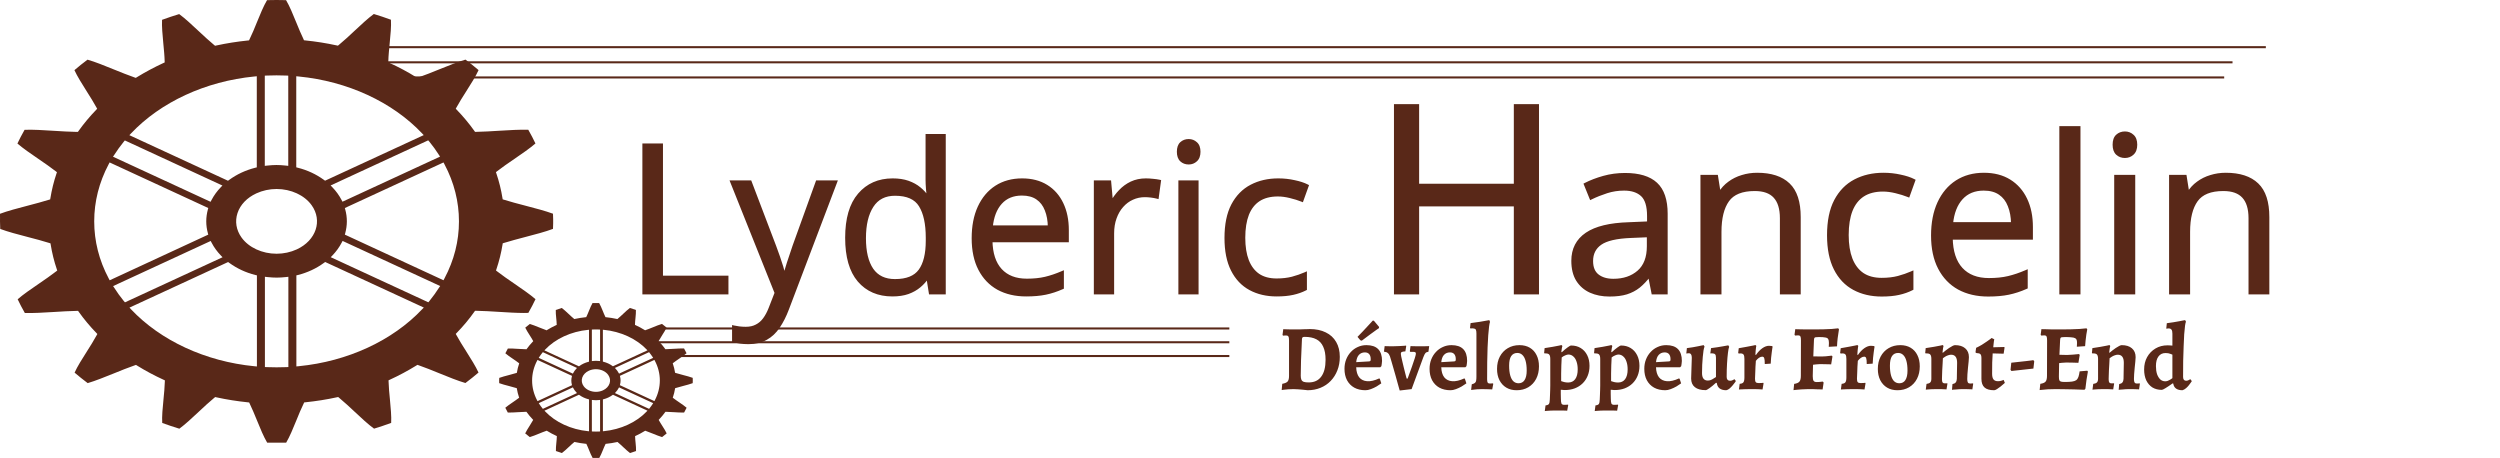 <svg width="726" height="133" viewBox="0 0 726 133" fill="none" xmlns="http://www.w3.org/2000/svg">
<line x1="111.084" y1="22.491" x2="645.906" y2="22.491" stroke="#592818" stroke-width="0.6"/>
<line x1="111.084" y1="18.096" x2="648.324" y2="18.096" stroke="#592818" stroke-width="0.6"/>
<line x1="111.084" y1="13.7" x2="658" y2="13.7" stroke="#592818" stroke-width="0.6"/>
<line x1="191.184" y1="103.389" x2="357" y2="103.389" stroke="#592818" stroke-width="0.6"/>
<line x1="191.184" y1="99.389" x2="357" y2="99.389" stroke="#592818" stroke-width="0.6"/>
<line x1="191.184" y1="95.389" x2="357" y2="95.389" stroke="#592818" stroke-width="0.6"/>
<g clip-path="url(#clip0_15_2)">
<path d="M152.484 59.705C150.368 59.154 148.2 58.59 146.341 57.998L145.98 57.887L145.928 57.584C145.533 55.119 144.93 52.667 144.122 50.298L144.018 49.995L144.294 49.775C145.773 48.618 147.597 47.365 149.352 46.167C151.606 44.624 153.912 43.04 155.495 41.663C154.893 40.396 154.222 39.087 153.413 37.682C151.021 37.6 147.924 37.793 144.93 37.972C142.676 38.109 140.353 38.261 138.34 38.288H137.945L137.755 38.013C136.224 35.864 134.486 33.785 132.593 31.829L132.352 31.581L132.507 31.292C133.316 29.791 134.383 28.11 135.415 26.485C136.774 24.35 138.168 22.147 138.977 20.356C137.755 19.309 136.482 18.29 135.174 17.312C132.955 17.96 130.202 19.075 127.535 20.15C125.504 20.976 123.388 21.83 121.512 22.477L121.151 22.601L120.841 22.408C118.415 20.893 115.817 19.502 113.116 18.277L112.771 18.125V17.808C112.806 16.183 112.995 14.324 113.167 12.52C113.408 10.123 113.649 7.63 113.529 5.73C111.791 5.096 110.156 4.545 108.556 4.063C106.835 5.33 104.839 7.189 102.912 8.994C101.415 10.399 99.849 11.858 98.404 13.043L98.129 13.263L97.75 13.181C94.791 12.533 91.728 12.051 88.648 11.735L88.269 11.693L88.166 11.431C87.444 9.944 86.721 8.209 86.033 6.515C85.086 4.187 84.106 1.79 83.073 0.041C81.232 -0.014 79.391 -0.014 77.55 0.041C76.517 1.79 75.537 4.187 74.59 6.515C73.902 8.209 73.197 9.944 72.457 11.431L72.319 11.721L71.941 11.762C68.861 12.079 65.798 12.561 62.838 13.208L62.46 13.291L62.184 13.07C60.739 11.886 59.191 10.426 57.676 9.021C55.749 7.217 53.77 5.358 52.033 4.091C50.432 4.573 48.798 5.123 47.06 5.757C46.957 7.658 47.198 10.151 47.421 12.547C47.593 14.351 47.783 16.211 47.817 17.822V18.139L47.473 18.29C44.789 19.53 42.191 20.921 39.747 22.422L39.438 22.615L39.076 22.491C37.201 21.844 35.102 20.99 33.054 20.163C30.387 19.075 27.634 17.96 25.414 17.326C24.107 18.304 22.833 19.323 21.612 20.37C22.42 22.147 23.814 24.35 25.156 26.485C26.189 28.11 27.255 29.805 28.064 31.306L28.219 31.595L27.978 31.843C26.085 33.799 24.348 35.878 22.816 38.027L22.627 38.302H22.231C20.201 38.275 17.878 38.123 15.624 37.986C12.63 37.793 9.516 37.6 7.141 37.696C6.35 39.087 5.661 40.396 5.059 41.677C6.642 43.054 8.965 44.652 11.202 46.18C12.957 47.379 14.781 48.632 16.261 49.789L16.536 50.009L16.433 50.312C15.624 52.681 15.022 55.133 14.626 57.598L14.574 57.901L14.213 58.011C12.355 58.59 10.187 59.168 8.07 59.719C5.162 60.477 2.168 61.262 -0.017 62.088C0.035 62.804 0 63.534 0 64.278C0 65.022 0.035 65.752 0.069 66.482C2.254 67.308 5.248 68.093 8.156 68.85C10.273 69.401 12.458 69.966 14.299 70.558L14.66 70.668L14.712 70.972C15.108 73.437 15.71 75.888 16.519 78.257L16.622 78.56L16.346 78.781C14.867 79.938 13.043 81.177 11.288 82.389C9.017 83.932 6.711 85.529 5.128 86.907C5.73 88.188 6.418 89.496 7.21 90.887C9.584 90.97 12.699 90.777 15.693 90.598C17.947 90.46 20.27 90.309 22.283 90.281H22.678L22.868 90.556C24.399 92.705 26.137 94.785 28.03 96.74L28.271 96.988L28.116 97.278C27.307 98.779 26.24 100.473 25.208 102.098C23.849 104.233 22.455 106.437 21.663 108.213C22.885 109.26 24.158 110.279 25.466 111.257C27.686 110.61 30.439 109.494 33.106 108.42C35.136 107.594 37.235 106.74 39.128 106.092L39.489 105.968L39.799 106.161C42.242 107.676 44.84 109.067 47.525 110.293L47.869 110.445V110.761C47.834 112.387 47.645 114.246 47.473 116.036C47.232 118.447 46.991 120.926 47.112 122.826C48.849 123.46 50.484 124.011 52.084 124.493C53.805 123.226 55.801 121.366 57.711 119.576C59.208 118.171 60.774 116.711 62.219 115.527L62.494 115.306L62.873 115.389C65.832 116.036 68.895 116.518 71.975 116.835L72.353 116.876L72.491 117.166C73.214 118.653 73.936 120.402 74.625 122.083C75.571 124.41 76.552 126.807 77.584 128.542C79.425 128.597 81.266 128.597 83.108 128.542C84.14 126.793 85.121 124.396 86.067 122.069C86.755 120.375 87.461 118.639 88.201 117.152L88.338 116.863L88.717 116.821C91.797 116.505 94.859 116.023 97.819 115.375L98.198 115.293L98.473 115.513C99.918 116.697 101.467 118.157 102.981 119.562C104.908 121.366 106.887 123.226 108.625 124.479C110.225 123.997 111.86 123.446 113.597 122.813C113.701 120.912 113.46 118.419 113.236 116.023C113.064 114.218 112.875 112.359 112.84 110.748V110.431L113.184 110.279C115.869 109.053 118.467 107.649 120.91 106.147L121.22 105.955L121.512 106.051C123.388 106.698 125.487 107.552 127.517 108.379C130.184 109.467 132.937 110.582 135.157 111.23C136.465 110.252 137.738 109.233 138.96 108.186C138.151 106.409 136.757 104.205 135.415 102.071C134.383 100.445 133.316 98.751 132.507 97.25L132.352 96.961L132.593 96.713C134.503 94.757 136.241 92.678 137.755 90.529L137.945 90.254H138.34C140.371 90.281 142.694 90.433 144.93 90.57C147.425 90.722 149.989 90.887 152.14 90.887C152.587 90.887 153.017 90.873 153.43 90.859C154.222 89.469 154.91 88.16 155.512 86.879C153.929 85.502 151.606 83.918 149.37 82.376C147.615 81.177 145.791 79.924 144.311 78.767L144.036 78.547L144.139 78.244C144.948 75.875 145.55 73.423 145.946 70.958L145.997 70.655L146.358 70.545C148.217 69.966 150.402 69.388 152.501 68.837C155.409 68.079 158.403 67.294 160.588 66.468C160.623 65.738 160.657 65.008 160.657 64.264C160.657 63.52 160.623 62.791 160.588 62.06C158.386 61.248 155.392 60.463 152.484 59.705ZM124.713 41.167C125.728 42.407 126.657 43.715 127.5 45.037L127.793 45.478L99.454 58.576L99.161 58.025C98.49 56.73 97.595 55.491 96.477 54.334L96.012 53.852L124.351 40.754L124.713 41.167ZM86.033 22.147L86.772 22.216C100.916 23.593 113.976 29.625 122.596 38.757L123.044 39.239L94.395 52.475L94.034 52.213C91.814 50.602 89.285 49.417 86.497 48.715L86.033 48.591V22.147ZM76.896 21.968L77.515 21.94C79.356 21.871 81.249 21.858 83.09 21.94L83.71 21.968V48.164L82.97 48.081C80.888 47.861 79.632 47.874 77.636 48.081L76.896 48.164V21.968ZM38.027 38.771C46.647 29.639 59.69 23.607 73.833 22.216L74.573 22.147V48.604L74.109 48.715C71.321 49.431 68.792 50.602 66.572 52.227L66.211 52.488L37.562 39.253L38.027 38.771ZM33.123 45.065C33.966 43.729 34.912 42.434 35.91 41.195L36.254 40.781L64.593 53.879L64.129 54.361C63.01 55.518 62.116 56.772 61.445 58.053L61.152 58.603L32.813 45.505L33.123 45.065ZM31.557 80.847C28.77 75.599 27.359 70.021 27.359 64.278C27.359 58.535 28.77 52.97 31.54 47.723L31.832 47.172L60.481 60.408L60.378 60.78C60.068 61.937 59.896 63.107 59.896 64.264C59.896 65.421 60.051 66.592 60.378 67.763L60.481 68.134L31.849 81.398L31.557 80.847ZM35.927 87.389C34.929 86.163 33.983 84.855 33.14 83.519L32.847 83.078L61.187 69.98L61.479 70.531C62.15 71.825 63.045 73.065 64.163 74.222L64.628 74.704L36.289 87.802L35.927 87.389ZM74.608 106.423L73.868 106.354C59.724 104.977 46.664 98.944 38.044 89.813L37.596 89.331L66.245 76.095L66.606 76.357C68.826 77.968 71.356 79.153 74.143 79.855L74.608 79.965V106.423V106.423ZM83.744 106.588L83.125 106.616C82.196 106.657 81.266 106.671 80.32 106.671C79.391 106.671 78.462 106.657 77.55 106.616L76.93 106.588V80.378L77.67 80.461C79.752 80.681 81.008 80.668 83.004 80.461L83.744 80.378V106.588ZM80.32 73.685C76.139 73.685 72.233 71.88 70.151 68.988C68.585 66.812 68.172 64.278 68.981 61.854C69.79 59.43 71.734 57.405 74.453 56.152C76.242 55.326 78.272 54.885 80.32 54.885C84.501 54.885 88.407 56.689 90.489 59.581C93.724 64.071 91.797 69.828 86.188 72.418C84.398 73.244 82.368 73.685 80.32 73.685ZM122.614 89.785C113.993 98.917 100.951 104.949 86.807 106.34L86.067 106.409V79.965L86.532 79.855C89.319 79.153 91.848 77.968 94.068 76.343L94.429 76.081L123.078 89.317L122.614 89.785ZM127.517 83.505C126.674 84.841 125.728 86.135 124.73 87.375L124.386 87.788L96.047 74.69L96.511 74.208C97.63 73.051 98.525 71.798 99.196 70.517L99.488 69.966L127.827 83.064L127.517 83.505ZM129.083 80.833L128.791 81.384L100.142 68.134L100.245 67.763C100.555 66.606 100.727 65.435 100.727 64.278C100.727 63.121 100.572 61.95 100.245 60.78L100.142 60.408L128.791 47.172L129.083 47.723C131.871 52.97 133.282 58.548 133.282 64.292C133.282 70.021 131.871 75.585 129.083 80.833Z" fill="#592818"/>
</g>
<path d="M198.324 108.896C197.587 108.705 196.822 108.506 196.177 108.299L196.048 108.262L196.029 108.152C195.891 107.289 195.679 106.427 195.394 105.601L195.357 105.498L195.458 105.424C195.974 105.018 196.619 104.583 197.227 104.163C198.011 103.625 198.822 103.072 199.375 102.585C199.163 102.143 198.923 101.686 198.647 101.192C197.808 101.162 196.73 101.229 195.67 101.295C194.887 101.347 194.067 101.398 193.357 101.406H193.219L193.154 101.31C192.62 100.558 192.012 99.835 191.348 99.15L191.265 99.061L191.321 98.958C191.606 98.434 191.975 97.845 192.334 97.277C192.804 96.532 193.302 95.758 193.578 95.131C193.154 94.763 192.703 94.409 192.242 94.062C191.468 94.284 190.5 94.674 189.57 95.058C188.86 95.345 188.123 95.647 187.459 95.869L187.33 95.913L187.22 95.847C186.372 95.316 185.46 94.829 184.52 94.401L184.4 94.35V94.239C184.409 93.671 184.474 93.023 184.538 92.389C184.621 91.548 184.704 90.678 184.667 90.015C184.059 89.793 183.488 89.602 182.926 89.432C182.317 89.874 181.626 90.523 180.954 91.157C180.428 91.651 179.885 92.16 179.378 92.573L179.286 92.654L179.157 92.625C178.124 92.396 177.046 92.227 175.968 92.116L175.83 92.101L175.784 91.998C175.526 91.482 175.277 90.87 175.037 90.28C174.706 89.469 174.365 88.629 173.996 88.017C173.351 87.995 172.706 87.995 172.061 88.017C171.702 88.629 171.361 89.469 171.029 90.28C170.789 90.87 170.54 91.482 170.282 91.998L170.236 92.101L170.098 92.116C169.02 92.227 167.951 92.396 166.91 92.625L166.781 92.654L166.689 92.573C166.182 92.16 165.638 91.651 165.113 91.157C164.44 90.531 163.74 89.874 163.141 89.432C162.579 89.602 162.007 89.793 161.399 90.015C161.362 90.678 161.445 91.548 161.528 92.389C161.593 93.015 161.657 93.671 161.666 94.239V94.35L161.546 94.401C160.607 94.836 159.694 95.323 158.846 95.847L158.773 95.928L158.644 95.883C157.989 95.655 157.252 95.36 156.543 95.072C155.612 94.696 154.644 94.306 153.87 94.077C153.41 94.416 152.967 94.778 152.534 95.146C152.811 95.765 153.308 96.54 153.778 97.284C154.138 97.852 154.515 98.442 154.801 98.973L154.856 99.076L154.773 99.164C154.11 99.85 153.502 100.573 152.967 101.325L152.903 101.42H152.764C152.055 101.413 151.244 101.361 150.451 101.31C149.401 101.243 148.314 101.177 147.484 101.207C147.208 101.693 146.968 102.15 146.756 102.6C147.309 103.087 148.12 103.64 148.913 104.178C149.53 104.598 150.166 105.033 150.682 105.439L150.783 105.512L150.746 105.616C150.461 106.441 150.249 107.304 150.111 108.167L150.092 108.277L149.963 108.314C149.318 108.52 148.553 108.719 147.816 108.911C146.802 109.177 145.752 109.449 144.987 109.737C144.959 109.98 144.95 110.238 144.95 110.496C144.95 110.754 144.959 111.012 144.969 111.27C145.733 111.558 146.784 111.831 147.798 112.096C148.535 112.288 149.3 112.487 149.945 112.693L150.074 112.73L150.092 112.841C150.23 113.703 150.442 114.559 150.728 115.392L150.765 115.495L150.663 115.569C150.147 115.974 149.502 116.409 148.894 116.83C148.111 117.368 147.3 117.921 146.738 118.407C146.95 118.857 147.189 119.314 147.466 119.801C148.304 119.83 149.383 119.764 150.433 119.698C151.216 119.646 152.036 119.594 152.746 119.587H152.884L152.949 119.683C153.483 120.435 154.091 121.157 154.755 121.843L154.838 121.932L154.783 122.035C154.497 122.558 154.128 123.148 153.76 123.723C153.29 124.468 152.801 125.242 152.516 125.861C152.94 126.23 153.391 126.584 153.852 126.93C154.626 126.709 155.594 126.318 156.524 125.935C157.234 125.647 157.971 125.345 158.635 125.124L158.773 125.072L158.883 125.139C159.74 125.67 160.643 126.156 161.583 126.584L161.703 126.635V126.746C161.694 127.314 161.629 127.963 161.565 128.597C161.482 129.437 161.399 130.307 161.436 130.978C162.044 131.199 162.615 131.391 163.178 131.56C163.777 131.118 164.477 130.469 165.15 129.835C165.675 129.341 166.219 128.833 166.725 128.42L166.818 128.339L166.947 128.368C167.979 128.597 169.057 128.766 170.135 128.877L170.273 128.891L170.319 128.995C170.577 129.511 170.826 130.123 171.066 130.72C171.397 131.531 171.738 132.371 172.098 132.983C172.743 133.006 173.388 133.006 174.033 132.983C174.392 132.371 174.743 131.531 175.074 130.72C175.314 130.13 175.563 129.518 175.821 129.002L175.867 128.899L176.005 128.884C177.083 128.774 178.161 128.604 179.193 128.375L179.322 128.346L179.415 128.427C179.921 128.84 180.465 129.349 180.99 129.843C181.663 130.469 182.363 131.125 182.962 131.568C183.525 131.398 184.096 131.207 184.704 130.985C184.741 130.314 184.658 129.452 184.575 128.604C184.511 127.977 184.446 127.321 184.437 126.753V126.643L184.557 126.591C185.497 126.164 186.409 125.67 187.257 125.146L187.367 125.08L187.496 125.124C188.151 125.353 188.888 125.647 189.597 125.935C190.528 126.311 191.496 126.709 192.27 126.93C192.73 126.591 193.173 126.23 193.606 125.861C193.329 125.242 192.841 124.468 192.362 123.723C192.002 123.155 191.625 122.566 191.339 122.035L191.284 121.932L191.367 121.843C192.03 121.157 192.638 120.428 193.173 119.683L193.237 119.587H193.376C194.085 119.594 194.896 119.646 195.689 119.698C196.555 119.749 197.458 119.808 198.213 119.808C198.37 119.808 198.518 119.808 198.665 119.801C198.941 119.314 199.181 118.857 199.393 118.407C198.84 117.928 198.029 117.368 197.237 116.83C196.619 116.409 195.983 115.974 195.467 115.569L195.366 115.495L195.403 115.392C195.689 114.566 195.9 113.703 196.039 112.841L196.057 112.73L196.186 112.693C196.831 112.487 197.596 112.288 198.333 112.096C199.347 111.831 200.397 111.558 201.162 111.27C201.171 111.012 201.181 110.754 201.181 110.496C201.181 110.238 201.171 109.98 201.162 109.722C200.397 109.435 199.347 109.162 198.324 108.896ZM188.602 102.416C188.952 102.851 189.284 103.308 189.579 103.772L189.68 103.927L179.765 108.506L179.663 108.314C179.433 107.864 179.111 107.429 178.723 107.024L178.567 106.854L188.491 102.268L188.602 102.416ZM175.065 95.758L175.323 95.78C180.272 96.259 184.842 98.368 187.865 101.568L188.022 101.737L177.995 106.368L177.866 106.279C177.092 105.711 176.199 105.306 175.231 105.055L175.074 105.011V95.758H175.065ZM171.867 95.699L172.089 95.692C172.734 95.662 173.397 95.662 174.042 95.692L174.263 95.699V104.863L174.005 104.834C173.277 104.76 172.835 104.76 172.135 104.834L171.877 104.863V95.699H171.867ZM158.257 101.575C161.27 98.375 165.841 96.267 170.789 95.787L171.047 95.765V105.026L170.891 105.07C169.914 105.321 169.029 105.733 168.255 106.294L168.126 106.382L158.1 101.752L158.257 101.575ZM156.543 103.772C156.838 103.308 157.169 102.851 157.519 102.416L157.639 102.268L167.564 106.854L167.407 107.024C167.02 107.429 166.698 107.864 166.467 108.314L166.366 108.506L156.451 103.927L156.543 103.772ZM155.999 116.299C155.022 114.463 154.525 112.509 154.525 110.504C154.525 108.498 155.022 106.544 155.99 104.716L156.091 104.524L166.117 109.154L166.08 109.287C165.97 109.693 165.914 110.106 165.914 110.504C165.914 110.909 165.97 111.322 166.08 111.728L166.117 111.86L156.1 116.49L155.999 116.299ZM157.529 118.584C157.179 118.157 156.847 117.7 156.552 117.228L156.451 117.073L166.366 112.494L166.467 112.686C166.698 113.136 167.02 113.571 167.407 113.976L167.564 114.146L157.639 118.732L157.529 118.584ZM171.066 125.242L170.808 125.22C165.859 124.741 161.288 122.632 158.266 119.432L158.109 119.263L168.135 114.632L168.264 114.721C169.038 115.289 169.923 115.694 170.9 115.945L171.056 115.989V125.242H171.066ZM174.263 125.301L174.042 125.308C173.72 125.323 173.388 125.33 173.065 125.33C172.743 125.33 172.42 125.323 172.098 125.308L171.877 125.301V116.137L172.135 116.166C172.863 116.24 173.305 116.24 174.005 116.166L174.263 116.137V125.301V125.301ZM173.065 113.792C171.6 113.792 170.236 113.165 169.499 112.148C168.946 111.388 168.808 110.504 169.084 109.656C169.37 108.808 170.052 108.1 171.001 107.658C171.628 107.37 172.337 107.215 173.056 107.215C174.521 107.215 175.885 107.842 176.613 108.86C177.747 110.43 177.074 112.443 175.111 113.35C174.494 113.637 173.784 113.792 173.065 113.792ZM187.874 119.425C184.861 122.625 180.29 124.733 175.342 125.212L175.084 125.235V115.989L175.24 115.945C176.217 115.694 177.102 115.281 177.876 114.721L178.005 114.632L188.031 119.263L187.874 119.425ZM189.588 117.228C189.293 117.692 188.961 118.149 188.611 118.584L188.491 118.732L178.567 114.146L178.723 113.976C179.111 113.571 179.433 113.136 179.663 112.686L179.765 112.494L189.68 117.073L189.588 117.228ZM190.141 116.291L190.04 116.483L180.014 111.853L180.05 111.72C180.161 111.315 180.216 110.902 180.216 110.504C180.216 110.098 180.161 109.685 180.05 109.28L180.014 109.147L190.04 104.517L190.141 104.709C191.118 106.544 191.615 108.498 191.615 110.504C191.606 112.509 191.109 114.456 190.141 116.291Z" fill="#592818"/>
<path d="M187.047 85V42.168H192.027V80.547H211.041V85H187.047ZM212.594 52.891H217.809L224.899 71.523C225.309 72.617 225.69 73.672 226.041 74.688C226.393 75.684 226.705 76.641 226.979 77.559C227.252 78.477 227.467 79.365 227.623 80.225H227.828C228.102 79.248 228.492 77.969 229 76.387C229.508 74.785 230.055 73.154 230.641 71.494L237.35 52.891H242.594L228.619 89.717C227.877 91.689 227.008 93.408 226.012 94.873C225.035 96.338 223.844 97.461 222.438 98.242C221.031 99.043 219.332 99.443 217.34 99.443C216.422 99.443 215.611 99.385 214.908 99.268C214.205 99.17 213.6 99.053 213.092 98.916V95.019C213.522 95.117 214.039 95.205 214.645 95.283C215.27 95.361 215.914 95.4 216.578 95.4C217.789 95.4 218.834 95.166 219.713 94.697C220.611 94.248 221.383 93.584 222.027 92.705C222.672 91.826 223.229 90.781 223.697 89.57L225.455 85.059L212.594 52.891ZM259.147 85.586C255.084 85.586 251.861 84.199 249.479 81.426C247.115 78.652 245.934 74.531 245.934 69.062C245.934 63.535 247.145 59.365 249.567 56.553C251.988 53.721 255.211 52.305 259.234 52.305C260.934 52.305 262.418 52.529 263.688 52.978C264.957 53.428 266.051 54.033 266.969 54.795C267.887 55.537 268.658 56.387 269.283 57.344H269.635C269.557 56.738 269.479 55.908 269.401 54.853C269.322 53.799 269.283 52.94 269.283 52.275V39.414H274.147V85H270.221L269.488 80.43H269.283C268.678 81.387 267.906 82.256 266.969 83.037C266.051 83.818 264.947 84.443 263.658 84.912C262.389 85.361 260.885 85.586 259.147 85.586ZM259.908 81.543C263.346 81.543 265.777 80.566 267.203 78.613C268.629 76.66 269.342 73.76 269.342 69.912V69.033C269.342 64.951 268.658 61.816 267.291 59.629C265.943 57.441 263.483 56.348 259.908 56.348C256.92 56.348 254.684 57.5 253.199 59.805C251.715 62.09 250.973 65.215 250.973 69.18C250.973 73.125 251.705 76.172 253.17 78.32C254.654 80.469 256.901 81.543 259.908 81.543ZM296.822 52.305C299.557 52.305 301.901 52.91 303.854 54.121C305.807 55.332 307.301 57.031 308.336 59.219C309.371 61.387 309.889 63.926 309.889 66.836V69.853H287.711C287.77 73.623 288.707 76.494 290.524 78.467C292.34 80.439 294.899 81.426 298.199 81.426C300.231 81.426 302.027 81.24 303.59 80.869C305.152 80.498 306.774 79.951 308.453 79.228V83.506C306.832 84.228 305.221 84.756 303.619 85.088C302.037 85.42 300.162 85.586 297.994 85.586C294.908 85.586 292.213 84.961 289.908 83.711C287.623 82.441 285.846 80.586 284.576 78.144C283.307 75.703 282.672 72.715 282.672 69.18C282.672 65.723 283.248 62.734 284.401 60.215C285.572 57.676 287.213 55.723 289.322 54.355C291.451 52.988 293.951 52.305 296.822 52.305ZM296.764 56.289C294.166 56.289 292.096 57.139 290.553 58.838C289.01 60.537 288.092 62.91 287.799 65.957H304.791C304.772 64.043 304.469 62.363 303.883 60.918C303.317 59.453 302.447 58.32 301.276 57.52C300.104 56.699 298.6 56.289 296.764 56.289ZM332.74 52.305C333.385 52.305 334.059 52.344 334.762 52.422C335.465 52.48 336.09 52.568 336.637 52.685L336.022 57.197C335.494 57.06 334.908 56.953 334.264 56.875C333.619 56.797 333.014 56.758 332.447 56.758C331.158 56.758 329.938 57.022 328.785 57.549C327.652 58.057 326.656 58.799 325.797 59.775C324.938 60.732 324.264 61.895 323.776 63.262C323.287 64.609 323.043 66.113 323.043 67.773V85H318.151V52.891H322.193L322.721 58.809H322.926C323.59 57.617 324.391 56.533 325.328 55.557C326.266 54.56 327.35 53.77 328.58 53.184C329.83 52.598 331.217 52.305 332.74 52.305ZM347.565 52.891V85H342.701V52.891H347.565ZM345.192 40.879C345.992 40.879 346.676 41.143 347.242 41.67C347.828 42.178 348.121 42.978 348.121 44.072C348.121 45.147 347.828 45.947 347.242 46.475C346.676 47.002 345.992 47.266 345.192 47.266C344.352 47.266 343.649 47.002 343.082 46.475C342.535 45.947 342.262 45.147 342.262 44.072C342.262 42.978 342.535 42.178 343.082 41.67C343.649 41.143 344.352 40.879 345.192 40.879ZM370.738 85.586C367.848 85.586 365.299 84.99 363.092 83.799C360.885 82.607 359.166 80.791 357.936 78.35C356.705 75.908 356.09 72.832 356.09 69.121C356.09 65.234 356.734 62.06 358.024 59.6C359.332 57.119 361.129 55.283 363.414 54.092C365.699 52.9 368.297 52.305 371.207 52.305C372.809 52.305 374.352 52.471 375.836 52.803C377.34 53.115 378.57 53.516 379.527 54.004L378.063 58.076C377.086 57.685 375.953 57.334 374.664 57.022C373.395 56.709 372.203 56.553 371.09 56.553C368.863 56.553 367.008 57.031 365.524 57.988C364.059 58.945 362.955 60.352 362.213 62.207C361.49 64.062 361.129 66.348 361.129 69.062C361.129 71.66 361.481 73.877 362.184 75.713C362.906 77.549 363.971 78.955 365.377 79.932C366.803 80.889 368.58 81.367 370.709 81.367C372.408 81.367 373.942 81.191 375.309 80.84C376.676 80.469 377.916 80.039 379.029 79.551V83.887C377.955 84.434 376.754 84.853 375.426 85.147C374.117 85.439 372.555 85.586 370.738 85.586ZM446.424 85H440.115V59.432H411.615V85H405.307V30.746H411.615V53.865H440.115V30.746H446.424V85ZM471.916 50.731C475.935 50.731 478.919 51.634 480.867 53.438C482.816 55.243 483.79 58.124 483.79 62.083V85H480.068L479.083 80.017H478.837C477.894 81.247 476.909 82.283 475.884 83.124C474.859 83.944 473.669 84.569 472.316 85C470.983 85.41 469.342 85.615 467.394 85.615C465.343 85.615 463.518 85.256 461.918 84.539C460.339 83.821 459.088 82.734 458.165 81.278C457.263 79.822 456.812 77.976 456.812 75.741C456.812 72.377 458.145 69.793 460.811 67.989C463.477 66.184 467.537 65.2 472.992 65.036L478.806 64.79V62.728C478.806 59.816 478.181 57.776 476.93 56.607C475.679 55.438 473.915 54.853 471.639 54.853C469.875 54.853 468.193 55.11 466.594 55.623C464.994 56.135 463.477 56.74 462.041 57.438L460.472 53.562C461.99 52.782 463.733 52.116 465.702 51.562C467.671 51.008 469.742 50.731 471.916 50.731ZM478.745 68.389L473.608 68.604C469.403 68.768 466.44 69.455 464.717 70.665C462.995 71.875 462.133 73.587 462.133 75.802C462.133 77.73 462.718 79.155 463.887 80.078C465.056 81.001 466.604 81.462 468.532 81.462C471.526 81.462 473.977 80.632 475.884 78.971C477.791 77.31 478.745 74.818 478.745 71.496V68.389ZM510.276 50.67C514.275 50.67 517.299 51.654 519.35 53.623C521.401 55.571 522.426 58.709 522.426 63.036V85H517.381V63.374C517.381 60.565 516.735 58.463 515.443 57.068C514.172 55.674 512.214 54.977 509.568 54.977C505.836 54.977 503.211 56.033 501.693 58.145C500.175 60.257 499.417 63.323 499.417 67.343V85H494.31V51.285H498.432L499.201 56.145H499.478C500.196 54.956 501.109 53.961 502.216 53.162C503.323 52.341 504.564 51.726 505.938 51.316C507.312 50.885 508.758 50.67 510.276 50.67ZM546.451 85.615C543.416 85.615 540.74 84.99 538.422 83.739C536.105 82.488 534.3 80.581 533.008 78.017C531.716 75.454 531.07 72.224 531.07 68.327C531.07 64.246 531.747 60.914 533.101 58.33C534.475 55.725 536.361 53.797 538.761 52.546C541.16 51.295 543.888 50.67 546.943 50.67C548.625 50.67 550.245 50.844 551.804 51.193C553.383 51.521 554.675 51.941 555.68 52.454L554.142 56.73C553.116 56.32 551.927 55.951 550.573 55.623C549.24 55.294 547.989 55.13 546.82 55.13C544.483 55.13 542.534 55.633 540.976 56.638C539.438 57.643 538.279 59.119 537.5 61.067C536.741 63.016 536.361 65.415 536.361 68.266C536.361 70.993 536.731 73.321 537.469 75.249C538.228 77.176 539.345 78.653 540.822 79.678C542.319 80.683 544.185 81.186 546.421 81.186C548.205 81.186 549.815 81.001 551.25 80.632C552.686 80.242 553.988 79.791 555.157 79.278V83.831C554.029 84.405 552.768 84.846 551.373 85.154C549.999 85.461 548.359 85.615 546.451 85.615ZM576.136 50.67C579.007 50.67 581.468 51.306 583.519 52.577C585.57 53.849 587.139 55.633 588.226 57.93C589.313 60.206 589.856 62.872 589.856 65.928V69.096H566.569C566.631 73.054 567.615 76.069 569.523 78.14C571.43 80.211 574.116 81.247 577.582 81.247C579.715 81.247 581.602 81.052 583.242 80.663C584.883 80.273 586.585 79.699 588.349 78.94V83.431C586.647 84.19 584.955 84.744 583.273 85.092C581.612 85.441 579.643 85.615 577.367 85.615C574.127 85.615 571.297 84.959 568.877 83.647C566.477 82.314 564.611 80.365 563.278 77.802C561.945 75.238 561.278 72.101 561.278 68.389C561.278 64.759 561.883 61.621 563.093 58.976C564.324 56.31 566.047 54.259 568.261 52.823C570.497 51.388 573.122 50.67 576.136 50.67ZM576.075 54.853C573.347 54.853 571.173 55.746 569.553 57.53C567.933 59.314 566.969 61.806 566.662 65.005H584.504C584.483 62.995 584.165 61.231 583.55 59.714C582.955 58.176 582.043 56.986 580.812 56.145C579.582 55.284 578.003 54.853 576.075 54.853ZM603.668 85H598.531V37.135H603.668V85ZM619.572 51.285V85H614.465V51.285H619.572ZM617.08 38.673C617.921 38.673 618.639 38.95 619.234 39.503C619.849 40.037 620.156 40.877 620.156 42.026C620.156 43.154 619.849 43.995 619.234 44.548C618.639 45.102 617.921 45.379 617.08 45.379C616.198 45.379 615.46 45.102 614.865 44.548C614.291 43.995 614.004 43.154 614.004 42.026C614.004 40.877 614.291 40.037 614.865 39.503C615.46 38.95 616.198 38.673 617.08 38.673ZM646.365 50.67C650.364 50.67 653.389 51.654 655.44 53.623C657.491 55.571 658.516 58.709 658.516 63.036V85H653.471V63.374C653.471 60.565 652.825 58.463 651.533 57.068C650.262 55.674 648.303 54.977 645.658 54.977C641.925 54.977 639.3 56.033 637.783 58.145C636.265 60.257 635.506 63.323 635.506 67.343V85H630.4V51.285H634.522L635.291 56.145H635.568C636.286 54.956 637.198 53.961 638.306 53.162C639.413 52.341 640.654 51.726 642.028 51.316C643.402 50.885 644.848 50.67 646.365 50.67Z" fill="#592818"/>
<path d="M187.047 85H186.547V85.5H187.047V85ZM187.047 42.168V41.668H186.547V42.168H187.047ZM192.027 42.168H192.527V41.668H192.027V42.168ZM192.027 80.547H191.527V81.047H192.027V80.547ZM211.041 80.547H211.541V80.047H211.041V80.547ZM211.041 85V85.5H211.541V85H211.041ZM187.547 85V42.168H186.547V85H187.547ZM187.047 42.668H192.027V41.668H187.047V42.668ZM191.527 42.168V80.547H192.527V42.168H191.527ZM192.027 81.047H211.041V80.047H192.027V81.047ZM210.541 80.547V85H211.541V80.547H210.541ZM211.041 84.5H187.047V85.5H211.041V84.5ZM212.594 52.891V52.391H211.855L212.13 53.076L212.594 52.891ZM217.809 52.891L218.276 52.713L218.153 52.391H217.809V52.891ZM224.899 71.523L225.367 71.348L225.366 71.346L224.899 71.523ZM226.041 74.688L225.569 74.851L225.57 74.854L226.041 74.688ZM227.623 80.225L227.131 80.314L227.206 80.725H227.623V80.225ZM227.828 80.225V80.725H228.207L228.31 80.359L227.828 80.225ZM229 76.387L229.476 76.54L229.477 76.538L229 76.387ZM230.641 71.494L230.17 71.325L230.169 71.328L230.641 71.494ZM237.35 52.891V52.391H236.999L236.879 52.721L237.35 52.891ZM242.594 52.891L243.061 53.068L243.318 52.391H242.594V52.891ZM228.619 89.717L228.152 89.539L228.151 89.541L228.619 89.717ZM226.012 94.873L225.598 94.592L225.596 94.596L226.012 94.873ZM222.438 98.242L222.195 97.805L222.19 97.808L222.438 98.242ZM214.908 99.268L214.991 98.774L214.977 98.772L214.908 99.268ZM213.092 98.916H212.592V99.299L212.962 99.399L213.092 98.916ZM213.092 95.019L213.203 94.532L212.592 94.393V95.019H213.092ZM214.645 95.283L214.581 95.779L214.583 95.779L214.645 95.283ZM219.713 94.697L219.489 94.25L219.478 94.256L219.713 94.697ZM223.697 89.57L223.231 89.389L223.231 89.39L223.697 89.57ZM225.455 85.059L225.921 85.24L225.993 85.056L225.919 84.873L225.455 85.059ZM212.594 53.391H217.809V52.391H212.594V53.391ZM217.341 53.068L224.431 71.701L225.366 71.346L218.276 52.713L217.341 53.068ZM224.43 71.699C224.839 72.789 225.219 73.84 225.569 74.851L226.514 74.524C226.161 73.504 225.778 72.445 225.367 71.348L224.43 71.699ZM225.57 74.854C225.919 75.843 226.229 76.792 226.499 77.701L227.458 77.416C227.182 76.489 226.867 75.524 226.513 74.521L225.57 74.854ZM226.499 77.701C226.768 78.603 226.979 79.474 227.131 80.314L228.115 80.135C227.955 79.256 227.736 78.35 227.458 77.416L226.499 77.701ZM227.623 80.725H227.828V79.725H227.623V80.725ZM228.31 80.359C228.581 79.391 228.969 78.119 229.476 76.54L228.524 76.234C228.015 77.819 227.623 79.105 227.347 80.09L228.31 80.359ZM229.477 76.538C229.983 74.942 230.528 73.316 231.112 71.661L230.169 71.328C229.582 72.993 229.033 74.629 228.524 76.236L229.477 76.538ZM231.111 71.664L237.82 53.06L236.879 52.721L230.17 71.325L231.111 71.664ZM237.35 53.391H242.594V52.391H237.35V53.391ZM242.126 52.713L228.152 89.539L229.087 89.894L243.061 53.068L242.126 52.713ZM228.151 89.541C227.42 91.483 226.568 93.165 225.598 94.592L226.425 95.154C227.447 93.651 228.334 91.896 229.087 89.893L228.151 89.541ZM225.596 94.596C224.659 96.001 223.525 97.066 222.195 97.805L222.68 98.679C224.163 97.856 225.411 96.675 226.428 95.15L225.596 94.596ZM222.19 97.808C220.875 98.557 219.265 98.943 217.34 98.943V99.943C219.399 99.943 221.188 99.529 222.685 98.677L222.19 97.808ZM217.34 98.943C216.442 98.943 215.66 98.886 214.991 98.774L214.826 99.761C215.563 99.884 216.402 99.943 217.34 99.943V98.943ZM214.977 98.772C214.288 98.677 213.704 98.563 213.222 98.433L212.962 99.399C213.495 99.543 214.122 99.663 214.84 99.763L214.977 98.772ZM213.592 98.916V95.019H212.592V98.916H213.592ZM212.981 95.507C213.431 95.609 213.965 95.7 214.581 95.779L214.709 94.787C214.113 94.71 213.612 94.625 213.203 94.532L212.981 95.507ZM214.583 95.779C215.229 95.86 215.895 95.9 216.578 95.9V94.9C215.934 94.9 215.31 94.862 214.707 94.787L214.583 95.779ZM216.578 95.9C217.854 95.9 218.983 95.653 219.948 95.138L219.478 94.256C218.685 94.679 217.725 94.9 216.578 94.9V95.9ZM219.937 95.144C220.912 94.657 221.743 93.938 222.431 93.001L221.624 92.409C221.023 93.23 220.311 93.839 219.489 94.25L219.937 95.144ZM222.431 93.001C223.106 92.08 223.682 90.995 224.164 89.751L223.231 89.39C222.775 90.567 222.238 91.572 221.624 92.409L222.431 93.001ZM224.163 89.752L225.921 85.24L224.989 84.877L223.231 89.389L224.163 89.752ZM225.919 84.873L213.058 52.705L212.13 53.076L224.991 85.244L225.919 84.873ZM249.479 81.426L249.098 81.75L249.099 81.752L249.479 81.426ZM249.567 56.553L249.945 56.879L249.947 56.878L249.567 56.553ZM263.688 52.978L263.521 53.45L263.688 52.978ZM266.969 54.795L266.65 55.18L266.655 55.184L266.969 54.795ZM269.283 57.344L268.865 57.617L269.013 57.844H269.283V57.344ZM269.635 57.344V57.844H270.204L270.131 57.28L269.635 57.344ZM269.283 39.414V38.914H268.783V39.414H269.283ZM274.147 39.414H274.647V38.914H274.147V39.414ZM274.147 85V85.5H274.647V85H274.147ZM270.221 85L269.727 85.079L269.795 85.5H270.221V85ZM269.488 80.43L269.982 80.351L269.915 79.93H269.488V80.43ZM269.283 80.43V79.93H269.008L268.861 80.162L269.283 80.43ZM266.969 83.037L266.649 82.653L266.645 82.656L266.969 83.037ZM263.658 84.912L263.825 85.383L263.829 85.382L263.658 84.912ZM267.291 59.629L266.865 59.891L266.867 59.894L267.291 59.629ZM253.199 59.805L253.619 60.077L253.62 60.075L253.199 59.805ZM253.17 78.32L252.757 78.602L252.759 78.605L253.17 78.32ZM259.147 85.086C255.212 85.086 252.134 83.75 249.858 81.1L249.099 81.752C251.588 84.649 254.957 86.086 259.147 86.086V85.086ZM249.859 81.102C247.604 78.454 246.434 74.47 246.434 69.062H245.434C245.434 74.593 246.627 78.85 249.098 81.75L249.859 81.102ZM246.434 69.062C246.434 63.598 247.632 59.565 249.945 56.879L249.188 56.227C246.657 59.165 245.434 63.472 245.434 69.062H246.434ZM249.947 56.878C252.265 54.166 255.344 52.805 259.234 52.805V51.805C255.078 51.805 251.712 53.275 249.187 56.228L249.947 56.878ZM259.234 52.805C260.891 52.805 262.317 53.024 263.521 53.45L263.854 52.507C262.519 52.035 260.976 51.805 259.234 51.805V52.805ZM263.521 53.45C264.742 53.882 265.782 54.46 266.65 55.18L267.288 54.41C266.319 53.606 265.172 52.974 263.854 52.507L263.521 53.45ZM266.655 55.184C267.533 55.894 268.269 56.705 268.865 57.617L269.702 57.07C269.048 56.068 268.24 55.18 267.283 54.406L266.655 55.184ZM269.283 57.844H269.635V56.844H269.283V57.844ZM270.131 57.28C270.054 56.688 269.977 55.868 269.899 54.817L268.902 54.891C268.98 55.949 269.059 56.789 269.139 57.408L270.131 57.28ZM269.899 54.817C269.821 53.768 269.783 52.922 269.783 52.275H268.783C268.783 52.957 268.823 53.83 268.902 54.891L269.899 54.817ZM269.783 52.275V39.414H268.783V52.275H269.783ZM269.283 39.914H274.147V38.914H269.283V39.914ZM273.647 39.414V85H274.647V39.414H273.647ZM274.147 84.5H270.221V85.5H274.147V84.5ZM270.715 84.921L269.982 80.351L268.995 80.509L269.727 85.079L270.715 84.921ZM269.488 79.93H269.283V80.93H269.488V79.93ZM268.861 80.162C268.285 81.072 267.549 81.903 266.649 82.653L267.289 83.421C268.263 82.609 269.07 81.701 269.706 80.697L268.861 80.162ZM266.645 82.656C265.778 83.394 264.728 83.991 263.487 84.442L263.829 85.382C265.167 84.896 266.324 84.243 267.293 83.418L266.645 82.656ZM263.492 84.441C262.289 84.866 260.844 85.086 259.147 85.086V86.086C260.926 86.086 262.489 85.856 263.825 85.383L263.492 84.441ZM259.908 82.043C263.434 82.043 266.052 81.039 267.607 78.908L266.799 78.319C265.503 80.094 263.258 81.043 259.908 81.043V82.043ZM267.607 78.908C269.123 76.832 269.842 73.808 269.842 69.912H268.842C268.842 73.712 268.136 76.488 266.799 78.319L267.607 78.908ZM269.842 69.912V69.033H268.842V69.912H269.842ZM269.842 69.033C269.842 64.907 269.153 61.665 267.715 59.364L266.867 59.894C268.164 61.968 268.842 64.995 268.842 69.033H269.842ZM267.717 59.367C266.245 56.977 263.581 55.848 259.908 55.848V56.848C263.384 56.848 265.642 57.906 266.865 59.891L267.717 59.367ZM259.908 55.848C256.768 55.848 254.365 57.072 252.779 59.534L253.62 60.075C255.003 57.928 257.072 56.848 259.908 56.848V55.848ZM252.78 59.532C251.224 61.928 250.473 65.16 250.473 69.18H251.473C251.473 65.27 252.206 62.252 253.619 60.077L252.78 59.532ZM250.473 69.18C250.473 73.177 251.213 76.338 252.757 78.602L253.583 78.039C252.197 76.006 251.473 73.073 251.473 69.18H250.473ZM252.759 78.605C254.352 80.91 256.765 82.043 259.908 82.043V81.043C257.036 81.043 254.957 80.027 253.581 78.036L252.759 78.605ZM308.336 59.219L307.884 59.433L307.885 59.434L308.336 59.219ZM309.889 69.853V70.353H310.389V69.853H309.889ZM287.711 69.853V69.353H287.203L287.211 69.861L287.711 69.853ZM308.453 79.228H308.953V78.469L308.256 78.769L308.453 79.228ZM308.453 83.506L308.657 83.963L308.953 83.83V83.506H308.453ZM303.619 85.088L303.518 84.598L303.517 84.599L303.619 85.088ZM289.908 83.711L289.665 84.148L289.67 84.15L289.908 83.711ZM284.401 60.215L283.947 60.005L283.946 60.007L284.401 60.215ZM289.322 54.355L289.052 53.935L289.05 53.936L289.322 54.355ZM287.799 65.957L287.301 65.909L287.249 66.457H287.799V65.957ZM304.791 65.957V66.457H305.296L305.291 65.952L304.791 65.957ZM303.883 60.918L303.417 61.098L303.42 61.106L303.883 60.918ZM301.276 57.52L300.989 57.929L300.993 57.932L301.276 57.52ZM296.822 52.805C299.482 52.805 301.73 53.393 303.59 54.546L304.117 53.696C302.071 52.428 299.632 51.805 296.822 51.805V52.805ZM303.59 54.546C305.457 55.703 306.888 57.327 307.884 59.433L308.788 59.005C307.714 56.735 306.157 54.961 304.117 53.696L303.59 54.546ZM307.885 59.434C308.882 61.522 309.389 63.985 309.389 66.836H310.389C310.389 63.867 309.861 61.251 308.787 59.003L307.885 59.434ZM309.389 66.836V69.853H310.389V66.836H309.389ZM309.889 69.353H287.711V70.353H309.889V69.353ZM287.211 69.861C287.271 73.704 288.228 76.712 290.156 78.805L290.891 78.128C289.187 76.277 288.268 73.542 288.211 69.846L287.211 69.861ZM290.156 78.805C292.088 80.904 294.794 81.926 298.199 81.926V80.926C295.004 80.926 292.592 79.975 290.891 78.128L290.156 78.805ZM298.199 81.926C300.26 81.926 302.097 81.738 303.706 81.356L303.474 80.383C301.958 80.743 300.201 80.926 298.199 80.926V81.926ZM303.706 81.356C305.3 80.977 306.948 80.42 308.651 79.688L308.256 78.769C306.599 79.482 305.005 80.019 303.474 80.383L303.706 81.356ZM307.953 79.228V83.506H308.953V79.228H307.953ZM308.25 83.049C306.659 83.758 305.081 84.274 303.518 84.598L303.721 85.578C305.36 85.238 307.006 84.699 308.657 83.963L308.25 83.049ZM303.517 84.599C301.978 84.922 300.139 85.086 297.994 85.086V86.086C300.186 86.086 302.097 85.918 303.722 85.577L303.517 84.599ZM297.994 85.086C294.977 85.086 292.366 84.475 290.147 83.271L289.67 84.15C292.06 85.447 294.84 86.086 297.994 86.086V85.086ZM290.151 83.274C287.956 82.055 286.247 80.273 285.02 77.914L284.133 78.375C285.445 80.899 287.29 82.828 289.666 84.148L290.151 83.274ZM285.02 77.914C283.796 75.561 283.172 72.657 283.172 69.18H282.172C282.172 72.773 282.817 75.845 284.133 78.375L285.02 77.914ZM283.172 69.18C283.172 65.777 283.739 62.863 284.855 60.423L283.946 60.007C282.757 62.606 282.172 65.668 282.172 69.18H283.172ZM284.854 60.424C285.991 57.961 287.573 56.085 289.594 54.775L289.05 53.936C286.853 55.36 285.153 57.39 283.947 60.005L284.854 60.424ZM289.593 54.776C291.63 53.468 294.034 52.805 296.822 52.805V51.805C293.869 51.805 291.272 52.509 289.052 53.935L289.593 54.776ZM296.764 55.789C294.046 55.789 291.833 56.684 290.183 58.502L290.923 59.174C292.358 57.593 294.287 56.789 296.764 56.789V55.789ZM290.183 58.502C288.546 60.304 287.601 62.791 287.301 65.909L288.297 66.005C288.583 63.03 289.473 60.77 290.923 59.174L290.183 58.502ZM287.799 66.457H304.791V65.457H287.799V66.457ZM305.291 65.952C305.271 63.989 304.96 62.245 304.346 60.73L303.42 61.106C303.977 62.481 304.272 64.097 304.291 65.962L305.291 65.952ZM304.349 60.738C303.75 59.189 302.822 57.971 301.558 57.107L300.993 57.932C302.073 58.67 302.883 59.717 303.417 61.098L304.349 60.738ZM301.562 57.11C300.285 56.216 298.673 55.789 296.764 55.789V56.789C298.526 56.789 299.922 57.182 300.989 57.929L301.562 57.11ZM334.762 52.422L334.707 52.919L334.72 52.92L334.762 52.422ZM336.637 52.685L337.132 52.753L337.195 52.294L336.742 52.197L336.637 52.685ZM336.022 57.197L335.896 57.681L336.441 57.822L336.517 57.265L336.022 57.197ZM328.785 57.549L328.99 58.005L328.993 58.004L328.785 57.549ZM325.797 59.775L326.169 60.109L326.172 60.106L325.797 59.775ZM323.776 63.262L324.246 63.432L324.246 63.43L323.776 63.262ZM323.043 85V85.5H323.543V85H323.043ZM318.151 85H317.651V85.5H318.151V85ZM318.151 52.891V52.391H317.651V52.891H318.151ZM322.193 52.891L322.692 52.846L322.651 52.391H322.193V52.891ZM322.721 58.809L322.223 58.853L322.263 59.309H322.721V58.809ZM322.926 58.809V59.309H323.22L323.363 59.052L322.926 58.809ZM325.328 55.557L325.689 55.903L325.692 55.899L325.328 55.557ZM328.58 53.184L328.368 52.731L328.365 52.732L328.58 53.184ZM332.74 52.805C333.365 52.805 334.02 52.843 334.707 52.919L334.817 51.925C334.097 51.845 333.405 51.805 332.74 51.805V52.805ZM334.72 52.92C335.407 52.977 336.011 53.063 336.532 53.174L336.742 52.197C336.169 52.074 335.523 51.983 334.803 51.924L334.72 52.92ZM336.141 52.618L335.526 57.13L336.517 57.265L337.132 52.753L336.141 52.618ZM336.147 56.713C335.595 56.57 334.986 56.459 334.324 56.379L334.204 57.371C334.83 57.447 335.394 57.551 335.896 57.681L336.147 56.713ZM334.324 56.379C333.662 56.298 333.037 56.258 332.447 56.258V57.258C332.991 57.258 333.576 57.295 334.204 57.371L334.324 56.379ZM332.447 56.258C331.088 56.258 329.796 56.536 328.577 57.094L328.993 58.004C330.079 57.507 331.229 57.258 332.447 57.258V56.258ZM328.581 57.093C327.38 57.631 326.326 58.417 325.422 59.445L326.172 60.106C326.987 59.18 327.925 58.482 328.99 58.005L328.581 57.093ZM325.425 59.441C324.517 60.453 323.812 61.673 323.305 63.094L324.246 63.43C324.716 62.116 325.358 61.012 326.169 60.109L325.425 59.441ZM323.305 63.091C322.794 64.501 322.543 66.064 322.543 67.773H323.543C323.543 66.162 323.78 64.717 324.246 63.432L323.305 63.091ZM322.543 67.773V85H323.543V67.773H322.543ZM323.043 84.5H318.151V85.5H323.043V84.5ZM318.651 85V52.891H317.651V85H318.651ZM318.151 53.391H322.193V52.391H318.151V53.391ZM321.695 52.935L322.223 58.853L323.219 58.764L322.692 52.846L321.695 52.935ZM322.721 59.309H322.926V58.309H322.721V59.309ZM323.363 59.052C324.006 57.898 324.781 56.848 325.689 55.903L324.968 55.21C324 56.218 323.174 57.337 322.489 58.565L323.363 59.052ZM325.692 55.899C326.587 54.948 327.621 54.194 328.795 53.635L328.365 52.732C327.079 53.345 325.944 54.173 324.964 55.214L325.692 55.899ZM328.792 53.636C329.969 53.085 331.283 52.805 332.74 52.805V51.805C331.151 51.805 329.691 52.111 328.368 52.731L328.792 53.636ZM347.565 52.891H348.065V52.391H347.565V52.891ZM347.565 85V85.5H348.065V85H347.565ZM342.701 85H342.201V85.5H342.701V85ZM342.701 52.891V52.391H342.201V52.891H342.701ZM347.242 41.67L346.902 42.036L346.908 42.042L346.915 42.048L347.242 41.67ZM347.242 46.475L346.908 46.103L346.902 46.109L347.242 46.475ZM343.082 46.475L342.735 46.835L342.741 46.841L343.082 46.475ZM343.082 41.67L343.422 42.036L343.423 42.036L343.082 41.67ZM347.065 52.891V85H348.065V52.891H347.065ZM347.565 84.5H342.701V85.5H347.565V84.5ZM343.201 85V52.891H342.201V85H343.201ZM342.701 53.391H347.565V52.391H342.701V53.391ZM345.192 41.379C345.871 41.379 346.431 41.598 346.902 42.036L347.583 41.304C346.921 40.687 346.114 40.379 345.192 40.379V41.379ZM346.915 42.048C347.352 42.427 347.621 43.062 347.621 44.072H348.621C348.621 42.895 348.305 41.929 347.57 41.292L346.915 42.048ZM347.621 44.072C347.621 45.058 347.354 45.701 346.908 46.103L347.577 46.846C348.302 46.193 348.621 45.235 348.621 44.072H347.621ZM346.902 46.109C346.431 46.547 345.871 46.766 345.192 46.766V47.766C346.114 47.766 346.921 47.457 347.583 46.841L346.902 46.109ZM345.192 46.766C344.466 46.766 343.888 46.542 343.423 46.109L342.741 46.841C343.409 47.462 344.237 47.766 345.192 47.766V46.766ZM343.429 46.115C343.015 45.715 342.762 45.068 342.762 44.072H341.762C341.762 45.225 342.056 46.179 342.735 46.834L343.429 46.115ZM342.762 44.072C342.762 43.052 343.017 42.413 343.422 42.036L342.742 41.303C342.054 41.943 341.762 42.905 341.762 44.072H342.762ZM343.423 42.036C343.888 41.602 344.466 41.379 345.192 41.379V40.379C344.237 40.379 343.409 40.683 342.741 41.304L343.423 42.036ZM358.024 59.6L357.581 59.366L357.581 59.368L358.024 59.6ZM375.836 52.803L375.727 53.291L375.734 53.292L375.836 52.803ZM379.527 54.004L379.998 54.173L380.147 53.759L379.755 53.559L379.527 54.004ZM378.063 58.076L377.877 58.54L378.358 58.733L378.533 58.245L378.063 58.076ZM374.664 57.022L374.545 57.507L374.546 57.507L374.664 57.022ZM365.524 57.988L365.253 57.568L365.25 57.57L365.524 57.988ZM362.213 62.207L361.749 62.021L361.747 62.026L362.213 62.207ZM362.184 75.713L361.717 75.892L361.718 75.896L362.184 75.713ZM365.377 79.932L365.092 80.342L365.098 80.347L365.377 79.932ZM375.309 80.84L375.433 81.324L375.44 81.322L375.309 80.84ZM379.029 79.551H379.529V78.785L378.829 79.093L379.029 79.551ZM379.029 83.887L379.256 84.332L379.529 84.193V83.887H379.029ZM375.426 85.147L375.318 84.658L375.317 84.659L375.426 85.147ZM370.738 85.086C367.918 85.086 365.453 84.505 363.329 83.359L362.854 84.239C365.145 85.475 367.778 86.086 370.738 86.086V85.086ZM363.329 83.359C361.221 82.22 359.571 80.483 358.382 78.125L357.489 78.575C358.761 81.099 360.549 82.994 362.854 84.239L363.329 83.359ZM358.382 78.125C357.197 75.773 356.59 72.78 356.59 69.121H355.59C355.59 72.884 356.213 76.043 357.489 78.575L358.382 78.125ZM356.59 69.121C356.59 65.285 357.227 62.198 358.466 59.832L357.581 59.368C356.242 61.923 355.59 65.184 355.59 69.121H356.59ZM358.466 59.833C359.731 57.434 361.458 55.675 363.645 54.535L363.183 53.648C360.8 54.891 358.933 56.804 357.581 59.366L358.466 59.833ZM363.645 54.535C365.85 53.386 368.367 52.805 371.207 52.805V51.805C368.227 51.805 365.548 52.415 363.183 53.648L363.645 54.535ZM371.207 52.805C372.774 52.805 374.28 52.967 375.727 53.291L375.945 52.315C374.423 51.974 372.843 51.805 371.207 51.805V52.805ZM375.734 53.292C377.212 53.599 378.396 53.988 379.3 54.449L379.755 53.559C378.745 53.043 377.468 52.631 375.938 52.313L375.734 53.292ZM379.057 53.835L377.592 57.907L378.533 58.245L379.998 54.173L379.057 53.835ZM378.248 57.612C377.245 57.211 376.088 56.852 374.782 56.536L374.546 57.507C375.818 57.816 376.927 58.16 377.877 58.54L378.248 57.612ZM374.784 56.536C373.482 56.215 372.25 56.053 371.09 56.053V57.053C372.157 57.053 373.308 57.203 374.545 57.507L374.784 56.536ZM371.09 56.053C368.792 56.053 366.836 56.547 365.253 57.568L365.794 58.408C367.179 57.516 368.935 57.053 371.09 57.053V56.053ZM365.25 57.57C363.687 58.591 362.523 60.084 361.749 62.021L362.677 62.393C363.387 60.619 364.43 59.3 365.797 58.407L365.25 57.57ZM361.747 62.026C360.995 63.956 360.629 66.307 360.629 69.062H361.629C361.629 66.389 361.985 64.169 362.679 62.389L361.747 62.026ZM360.629 69.062C360.629 71.703 360.986 73.984 361.717 75.892L362.651 75.534C361.975 73.77 361.629 71.618 361.629 69.062H360.629ZM361.718 75.896C362.472 77.809 363.593 79.301 365.092 80.342L365.662 79.521C364.349 78.609 363.341 77.288 362.649 75.53L361.718 75.896ZM365.098 80.347C366.624 81.371 368.505 81.867 370.709 81.867V80.867C368.656 80.867 366.981 80.406 365.656 79.516L365.098 80.347ZM370.709 81.867C372.442 81.867 374.018 81.688 375.433 81.324L375.184 80.356C373.865 80.695 372.375 80.867 370.709 80.867V81.867ZM375.44 81.322C376.827 80.946 378.091 80.508 379.23 80.009L378.829 79.093C377.741 79.57 376.525 79.992 375.178 80.357L375.44 81.322ZM378.529 79.551V83.887H379.529V79.551H378.529ZM378.803 83.441C377.771 83.966 376.61 84.373 375.318 84.658L375.534 85.635C376.898 85.334 378.14 84.901 379.256 84.332L378.803 83.441ZM375.317 84.659C374.054 84.941 372.53 85.086 370.738 85.086V86.086C372.58 86.086 374.181 85.938 375.535 85.634L375.317 84.659ZM446.424 85V85.5H446.924V85H446.424ZM440.115 85H439.615V85.5H440.115V85ZM440.115 59.432H440.615V58.932H440.115V59.432ZM411.615 59.432V58.932H411.115V59.432H411.615ZM411.615 85V85.5H412.115V85H411.615ZM405.307 85H404.807V85.5H405.307V85ZM405.307 30.746V30.246H404.807V30.746H405.307ZM411.615 30.746H412.115V30.246H411.615V30.746ZM411.615 53.865H411.115V54.365H411.615V53.865ZM440.115 53.865V54.365H440.615V53.865H440.115ZM440.115 30.746V30.246H439.615V30.746H440.115ZM446.424 30.746H446.924V30.246H446.424V30.746ZM446.424 84.5H440.115V85.5H446.424V84.5ZM440.615 85V59.432H439.615V85H440.615ZM440.115 58.932H411.615V59.932H440.115V58.932ZM411.115 59.432V85H412.115V59.432H411.115ZM411.615 84.5H405.307V85.5H411.615V84.5ZM405.807 85V30.746H404.807V85H405.807ZM405.307 31.246H411.615V30.246H405.307V31.246ZM411.115 30.746V53.865H412.115V30.746H411.115ZM411.615 54.365H440.115V53.365H411.615V54.365ZM440.615 53.865V30.746H439.615V53.865H440.615ZM440.115 31.246H446.424V30.246H440.115V31.246ZM445.924 30.746V85H446.924V30.746H445.924ZM483.79 85V85.5H484.29V85H483.79ZM480.068 85L479.577 85.097L479.657 85.5H480.068V85ZM479.083 80.017L479.574 79.92L479.494 79.517H479.083V80.017ZM478.837 80.017V79.517H478.59L478.44 79.712L478.837 80.017ZM475.884 83.124L476.196 83.514L476.201 83.51L475.884 83.124ZM472.316 85L472.463 85.478L472.467 85.477L472.316 85ZM461.918 84.539L461.711 84.994L461.713 84.995L461.918 84.539ZM458.165 81.278L457.74 81.541L457.743 81.546L458.165 81.278ZM472.992 65.036L473.007 65.535L473.013 65.535L472.992 65.036ZM478.806 64.79L478.827 65.289L479.306 65.269V64.79H478.806ZM462.041 57.438L461.578 57.625L461.778 58.121L462.26 57.887L462.041 57.438ZM460.472 53.562L460.244 53.117L459.837 53.325L460.009 53.749L460.472 53.562ZM478.745 68.389H479.245V67.867L478.724 67.889L478.745 68.389ZM473.608 68.604L473.627 69.104L473.628 69.104L473.608 68.604ZM471.916 51.231C475.872 51.231 478.709 52.121 480.528 53.805L481.207 53.072C479.129 51.147 475.998 50.231 471.916 50.231V51.231ZM480.528 53.805C482.332 55.477 483.29 58.195 483.29 62.083H484.29C484.29 58.054 483.299 55.009 481.207 53.072L480.528 53.805ZM483.29 62.083V85H484.29V62.083H483.29ZM483.79 84.5H480.068V85.5H483.79V84.5ZM480.558 84.903L479.574 79.92L478.593 80.114L479.577 85.097L480.558 84.903ZM479.083 79.517H478.837V80.517H479.083V79.517ZM478.44 79.712C477.516 80.917 476.558 81.924 475.567 82.737L476.201 83.51C477.26 82.641 478.271 81.577 479.234 80.321L478.44 79.712ZM475.572 82.733C474.598 83.512 473.464 84.11 472.164 84.523L472.467 85.477C473.874 85.029 475.119 84.376 476.196 83.514L475.572 82.733ZM472.169 84.522C470.898 84.913 469.31 85.115 467.394 85.115V86.115C469.374 86.115 471.067 85.907 472.463 85.478L472.169 84.522ZM467.394 85.115C465.402 85.115 463.648 84.767 462.123 84.082L461.713 84.995C463.387 85.746 465.284 86.115 467.394 86.115V85.115ZM462.125 84.083C460.634 83.406 459.458 82.384 458.587 81.01L457.743 81.546C458.718 83.084 460.044 84.236 461.711 84.994L462.125 84.083ZM458.59 81.014C457.75 79.658 457.312 77.911 457.312 75.741H456.312C456.312 78.041 456.776 79.985 457.74 81.541L458.59 81.014ZM457.312 75.741C457.312 72.534 458.57 70.11 461.091 68.403L460.53 67.575C457.72 69.477 456.312 72.22 456.312 75.741H457.312ZM461.091 68.403C463.641 66.677 467.589 65.698 473.007 65.535L472.977 64.536C467.486 64.701 463.312 65.692 460.53 67.575L461.091 68.403ZM473.013 65.535L478.827 65.289L478.785 64.29L472.971 64.536L473.013 65.535ZM479.306 64.79V62.728H478.306V64.79H479.306ZM479.306 62.728C479.306 59.77 478.675 57.553 477.271 56.242L476.588 56.972C477.686 57.998 478.306 59.863 478.306 62.728H479.306ZM477.271 56.242C475.9 54.961 473.999 54.353 471.639 54.353V55.353C473.831 55.353 475.457 55.915 476.588 56.972L477.271 56.242ZM471.639 54.353C469.826 54.353 468.093 54.617 466.441 55.146L466.746 56.099C468.294 55.603 469.924 55.353 471.639 55.353V54.353ZM466.441 55.146C464.82 55.666 463.281 56.28 461.823 56.988L462.26 57.887C463.673 57.201 465.168 56.605 466.746 56.099L466.441 55.146ZM462.505 57.25L460.936 53.374L460.009 53.749L461.578 57.625L462.505 57.25ZM460.701 54.006C462.183 53.245 463.894 52.59 465.837 52.043L465.566 51.081C463.572 51.642 461.796 52.319 460.244 53.117L460.701 54.006ZM465.837 52.043C467.759 51.503 469.785 51.231 471.916 51.231V50.231C469.699 50.231 467.582 50.514 465.566 51.081L465.837 52.043ZM478.724 67.889L473.587 68.104L473.628 69.104L478.766 68.888L478.724 67.889ZM473.588 68.104C469.367 68.269 466.278 68.958 464.43 70.256L465.005 71.074C466.602 69.952 469.44 69.267 473.627 69.104L473.588 68.104ZM464.43 70.256C462.566 71.565 461.633 73.435 461.633 75.802H462.633C462.633 73.74 463.423 72.185 465.005 71.074L464.43 70.256ZM461.633 75.802C461.633 77.834 462.254 79.426 463.577 80.471L464.197 79.686C463.182 78.884 462.633 77.626 462.633 75.802H461.633ZM463.577 80.471C464.857 81.481 466.525 81.962 468.532 81.962V80.962C466.683 80.962 465.254 80.521 464.197 79.686L463.577 80.471ZM468.532 81.962C471.623 81.962 474.198 81.102 476.212 79.348L475.556 78.594C473.756 80.161 471.429 80.962 468.532 80.962V81.962ZM476.212 79.348C478.26 77.564 479.245 74.914 479.245 71.496H478.245C478.245 74.721 477.322 77.055 475.556 78.594L476.212 79.348ZM479.245 71.496V68.389H478.245V71.496H479.245ZM519.35 53.623L519.004 53.984L519.006 53.986L519.35 53.623ZM522.426 85V85.5H522.926V85H522.426ZM517.381 85H516.881V85.5H517.381V85ZM515.443 57.068L515.074 57.405L515.077 57.408L515.443 57.068ZM499.417 85V85.5H499.917V85H499.417ZM494.31 85H493.81V85.5H494.31V85ZM494.31 51.285V50.785H493.81V51.285H494.31ZM498.432 51.285L498.926 51.207L498.859 50.785H498.432V51.285ZM499.201 56.145L498.707 56.224L498.774 56.645H499.201V56.145ZM499.478 56.145V56.645H499.76L499.906 56.404L499.478 56.145ZM502.216 53.162L502.509 53.567L502.514 53.563L502.216 53.162ZM505.938 51.316L506.081 51.795L506.088 51.793L505.938 51.316ZM510.276 51.17C514.198 51.17 517.078 52.135 519.004 53.984L519.696 53.262C517.52 51.173 514.351 50.17 510.276 50.17V51.17ZM519.006 53.986C520.915 55.799 521.926 58.774 521.926 63.036H522.926C522.926 58.644 521.887 55.343 519.695 53.261L519.006 53.986ZM521.926 63.036V85H522.926V63.036H521.926ZM522.426 84.5H517.381V85.5H522.426V84.5ZM517.881 85V63.374H516.881V85H517.881ZM517.881 63.374C517.881 60.498 517.221 58.251 515.81 56.728L515.077 57.408C516.25 58.675 516.881 60.632 516.881 63.374H517.881ZM515.813 56.731C514.414 55.197 512.296 54.477 509.568 54.477V55.477C512.131 55.477 513.93 56.151 515.074 57.405L515.813 56.731ZM509.568 54.477C505.749 54.477 502.935 55.56 501.287 57.853L502.099 58.437C503.486 56.506 505.922 55.477 509.568 55.477V54.477ZM501.287 57.853C499.683 60.086 498.917 63.272 498.917 67.343H499.917C499.917 63.375 500.668 60.429 502.099 58.437L501.287 57.853ZM498.917 67.343V85H499.917V67.343H498.917ZM499.417 84.5H494.31V85.5H499.417V84.5ZM494.81 85V51.285H493.81V85H494.81ZM494.31 51.785H498.432V50.785H494.31V51.785ZM497.938 51.363L498.707 56.224L499.695 56.067L498.926 51.207L497.938 51.363ZM499.201 56.645H499.478V55.645H499.201V56.645ZM499.906 56.404C500.59 55.271 501.457 54.327 502.509 53.567L501.923 52.756C500.76 53.596 499.802 54.641 499.05 55.887L499.906 56.404ZM502.514 53.563C503.572 52.779 504.76 52.189 506.081 51.795L505.795 50.837C504.368 51.263 503.074 51.904 501.918 52.76L502.514 53.563ZM506.088 51.793C507.411 51.378 508.806 51.17 510.276 51.17V50.17C508.71 50.17 507.214 50.392 505.789 50.839L506.088 51.793ZM533.101 58.33L532.658 58.096L532.658 58.098L533.101 58.33ZM551.804 51.193L551.695 51.681L551.702 51.682L551.804 51.193ZM555.68 52.454L556.15 52.623L556.299 52.209L555.907 52.009L555.68 52.454ZM554.142 56.73L553.956 57.194L554.437 57.387L554.612 56.899L554.142 56.73ZM550.573 55.623L550.454 56.108L550.456 56.108L550.573 55.623ZM540.976 56.638L540.705 56.218L540.702 56.219L540.976 56.638ZM537.5 61.067L537.035 60.882L537.034 60.886L537.5 61.067ZM537.469 75.249L537.002 75.427L537.004 75.432L537.469 75.249ZM540.822 79.678L540.537 80.089L540.543 80.093L540.822 79.678ZM551.25 80.632L551.375 81.116L551.381 81.114L551.25 80.632ZM555.157 79.278H555.657V78.513L554.956 78.82L555.157 79.278ZM555.157 83.831L555.384 84.277L555.657 84.138V83.831H555.157ZM551.373 85.154L551.265 84.665L551.264 84.666L551.373 85.154ZM546.451 85.115C543.486 85.115 540.894 84.505 538.66 83.299L538.185 84.179C540.586 85.475 543.346 86.115 546.451 86.115V85.115ZM538.66 83.299C536.441 82.101 534.705 80.273 533.455 77.792L532.562 78.242C533.896 80.888 535.769 82.875 538.185 84.179L538.66 83.299ZM533.455 77.792C532.208 75.319 531.57 72.172 531.57 68.327H530.57C530.57 72.275 531.224 75.588 532.562 78.242L533.455 77.792ZM531.57 68.327C531.57 64.296 532.24 61.051 533.544 58.562L532.658 58.098C531.255 60.776 530.57 64.196 530.57 68.327H531.57ZM533.543 58.563C534.874 56.04 536.691 54.19 538.992 52.99L538.53 52.103C536.032 53.405 534.076 55.41 532.658 58.096L533.543 58.563ZM538.992 52.99C541.311 51.781 543.958 51.17 546.943 51.17V50.17C543.818 50.17 541.009 50.81 538.53 52.103L538.992 52.99ZM546.943 51.17C548.59 51.17 550.174 51.341 551.695 51.681L551.913 50.705C550.317 50.348 548.66 50.17 546.943 50.17V51.17ZM551.702 51.682C553.255 52.005 554.5 52.414 555.453 52.9L555.907 52.009C554.85 51.469 553.511 51.037 551.906 50.703L551.702 51.682ZM555.209 52.285L553.671 56.561L554.612 56.899L556.15 52.623L555.209 52.285ZM554.327 56.266C553.275 55.845 552.062 55.469 550.691 55.137L550.456 56.108C551.792 56.432 552.958 56.795 553.956 57.194L554.327 56.266ZM550.693 55.137C549.327 54.801 548.036 54.63 546.82 54.63V55.63C547.943 55.63 549.153 55.788 550.454 56.108L550.693 55.137ZM546.82 54.63C544.411 54.63 542.363 55.148 540.705 56.218L541.247 57.058C542.706 56.117 544.554 55.63 546.82 55.63V54.63ZM540.702 56.219C539.066 57.288 537.847 58.852 537.035 60.882L537.964 61.253C538.711 59.386 539.809 57.997 541.249 57.056L540.702 56.219ZM537.034 60.886C536.246 62.909 535.861 65.374 535.861 68.266H536.861C536.861 65.456 537.236 63.122 537.966 61.249L537.034 60.886ZM535.861 68.266C535.861 71.036 536.236 73.427 537.002 75.427L537.936 75.07C537.225 73.214 536.861 70.951 536.861 68.266H535.861ZM537.004 75.432C537.793 77.437 538.967 78.999 540.537 80.089L541.107 79.267C539.724 78.307 538.662 76.916 537.934 75.065L537.004 75.432ZM540.543 80.093C542.141 81.165 544.11 81.686 546.421 81.686V80.686C544.261 80.686 542.497 80.201 541.101 79.263L540.543 80.093ZM546.421 81.686C548.238 81.686 549.891 81.498 551.375 81.116L551.126 80.148C549.738 80.504 548.171 80.686 546.421 80.686V81.686ZM551.381 81.114C552.837 80.719 554.163 80.26 555.358 79.736L554.956 78.82C553.813 79.322 552.535 79.765 551.119 80.149L551.381 81.114ZM554.657 79.278V83.831H555.657V79.278H554.657ZM554.93 83.385C553.844 83.938 552.624 84.366 551.265 84.665L551.481 85.642C552.912 85.326 554.214 84.872 555.384 84.277L554.93 83.385ZM551.264 84.666C549.936 84.963 548.334 85.115 546.451 85.115V86.115C548.383 86.115 550.062 85.96 551.482 85.642L551.264 84.666ZM588.226 57.93L587.774 58.144L587.775 58.145L588.226 57.93ZM589.856 69.096V69.596H590.356V69.096H589.856ZM566.569 69.096V68.596H566.062L566.07 69.104L566.569 69.096ZM588.349 78.94H588.849V78.18L588.151 78.481L588.349 78.94ZM588.349 83.431L588.552 83.888L588.849 83.756V83.431H588.349ZM583.273 85.092L583.172 84.603L583.17 84.603L583.273 85.092ZM568.877 83.647L568.634 84.084L568.638 84.086L568.877 83.647ZM563.093 58.976L562.639 58.766L562.639 58.768L563.093 58.976ZM568.261 52.823L567.991 52.403L567.989 52.404L568.261 52.823ZM566.662 65.005L566.164 64.957L566.111 65.505H566.662V65.005ZM584.504 65.005V65.505H585.009L585.004 65L584.504 65.005ZM583.55 59.714L583.084 59.894L583.087 59.902L583.55 59.714ZM580.812 56.145L580.525 56.555L580.53 56.558L580.812 56.145ZM576.136 51.17C578.932 51.17 581.298 51.788 583.256 53.002L583.783 52.152C581.639 50.823 579.083 50.17 576.136 50.17V51.17ZM583.256 53.002C585.22 54.22 586.726 55.929 587.774 58.144L588.678 57.716C587.552 55.337 585.92 53.477 583.783 52.152L583.256 53.002ZM587.775 58.145C588.823 60.342 589.356 62.931 589.356 65.928H590.356C590.356 62.813 589.802 60.071 588.677 57.714L587.775 58.145ZM589.356 65.928V69.096H590.356V65.928H589.356ZM589.856 68.596H566.569V69.596H589.856V68.596ZM566.07 69.104C566.132 73.135 567.136 76.286 569.155 78.479L569.89 77.802C568.095 75.851 567.13 72.973 567.069 69.088L566.07 69.104ZM569.155 78.479C571.178 80.676 574.011 81.747 577.582 81.747V80.747C574.221 80.747 571.682 79.747 569.89 77.802L569.155 78.479ZM577.582 81.747C579.744 81.747 581.671 81.55 583.358 81.149L583.127 80.176C581.532 80.555 579.686 80.747 577.582 80.747V81.747ZM583.358 81.149C585.03 80.752 586.76 80.168 588.546 79.399L588.151 78.481C586.41 79.23 584.736 79.794 583.127 80.176L583.358 81.149ZM587.849 78.94V83.431H588.849V78.94H587.849ZM588.145 82.975C586.473 83.72 584.815 84.262 583.172 84.603L583.375 85.582C585.094 85.225 586.82 84.66 588.552 83.888L588.145 82.975ZM583.17 84.603C581.552 84.943 579.62 85.115 577.367 85.115V86.115C579.667 86.115 581.672 85.939 583.376 85.582L583.17 84.603ZM577.367 85.115C574.195 85.115 571.45 84.473 569.115 83.207L568.638 84.086C571.143 85.445 574.058 86.115 577.367 86.115V85.115ZM569.119 83.209C566.81 81.927 565.012 80.052 563.722 77.571L562.834 78.032C564.21 80.678 566.144 82.7 568.634 84.084L569.119 83.209ZM563.722 77.571C562.435 75.096 561.778 72.043 561.778 68.389H560.778C560.778 72.159 561.455 75.38 562.834 78.032L563.722 77.571ZM561.778 68.389C561.778 64.813 562.374 61.75 563.548 59.184L562.639 58.768C561.392 61.492 560.778 64.704 560.778 68.389H561.778ZM563.547 59.185C564.743 56.595 566.406 54.621 568.533 53.243L567.989 52.404C565.687 53.896 563.905 56.024 562.639 58.766L563.547 59.185ZM568.532 53.244C570.676 51.867 573.204 51.17 576.136 51.17V50.17C573.039 50.17 570.318 50.908 567.991 52.403L568.532 53.244ZM576.075 54.353C573.227 54.353 570.911 55.291 569.183 57.194L569.924 57.866C571.436 56.2 573.468 55.353 576.075 55.353V54.353ZM569.183 57.194C567.47 59.081 566.479 61.686 566.164 64.957L567.159 65.053C567.46 61.925 568.397 59.547 569.924 57.866L569.183 57.194ZM566.662 65.505H584.504V64.505H566.662V65.505ZM585.004 65C584.983 62.941 584.657 61.113 584.013 59.526L583.087 59.902C583.674 61.35 583.984 63.049 584.004 65.01L585.004 65ZM584.016 59.533C583.389 57.912 582.417 56.637 581.094 55.733L580.53 56.558C581.668 57.336 582.521 58.44 583.084 59.894L584.016 59.533ZM581.099 55.736C579.763 54.801 578.076 54.353 576.075 54.353V55.353C577.929 55.353 579.4 55.767 580.525 56.555L581.099 55.736ZM603.668 85V85.5H604.168V85H603.668ZM598.531 85H598.031V85.5H598.531V85ZM598.531 37.135V36.635H598.031V37.135H598.531ZM603.668 37.135H604.168V36.635H603.668V37.135ZM603.668 84.5H598.531V85.5H603.668V84.5ZM599.031 85V37.135H598.031V85H599.031ZM598.531 37.635H603.668V36.635H598.531V37.635ZM603.168 37.135V85H604.168V37.135H603.168ZM619.572 51.285H620.072V50.785H619.572V51.285ZM619.572 85V85.5H620.072V85H619.572ZM614.465 85H613.965V85.5H614.465V85ZM614.465 51.285V50.785H613.965V51.285H614.465ZM619.234 39.503L618.893 39.869L618.899 39.875L618.906 39.881L619.234 39.503ZM619.234 44.548L618.899 44.177L618.893 44.182L619.234 44.548ZM614.865 44.548L614.518 44.908L614.525 44.914L614.865 44.548ZM614.865 39.503L615.206 39.87L615.206 39.869L614.865 39.503ZM619.072 51.285V85H620.072V51.285H619.072ZM619.572 84.5H614.465V85.5H619.572V84.5ZM614.965 85V51.285H613.965V85H614.965ZM614.465 51.785H619.572V50.785H614.465V51.785ZM617.08 39.173C617.799 39.173 618.394 39.405 618.893 39.869L619.574 39.138C618.883 38.494 618.043 38.173 617.08 38.173V39.173ZM618.906 39.881C619.372 40.285 619.656 40.961 619.656 42.026H620.656C620.656 40.794 620.325 39.788 619.561 39.126L618.906 39.881ZM619.656 42.026C619.656 43.066 619.375 43.749 618.899 44.177L619.568 44.92C620.323 44.241 620.656 43.242 620.656 42.026H619.656ZM618.893 44.182C618.394 44.647 617.799 44.879 617.08 44.879V45.879C618.043 45.879 618.883 45.557 619.574 44.914L618.893 44.182ZM617.08 44.879C616.313 44.879 615.7 44.642 615.206 44.182L614.525 44.914C615.22 45.562 616.084 45.879 617.08 45.879V44.879ZM615.212 44.188C614.771 43.762 614.504 43.075 614.504 42.026H613.504C613.504 43.232 613.812 44.227 614.518 44.908L615.212 44.188ZM614.504 42.026C614.504 40.951 614.773 40.272 615.206 39.87L614.525 39.137C613.809 39.802 613.504 40.804 613.504 42.026H614.504ZM615.206 39.869C615.7 39.41 616.313 39.173 617.08 39.173V38.173C616.084 38.173 615.22 38.49 614.525 39.138L615.206 39.869ZM655.44 53.623L655.094 53.984L655.096 53.986L655.44 53.623ZM658.516 85V85.5H659.016V85H658.516ZM653.471 85H652.971V85.5H653.471V85ZM651.533 57.068L651.164 57.405L651.167 57.408L651.533 57.068ZM635.506 85V85.5H636.006V85H635.506ZM630.4 85H629.9V85.5H630.4V85ZM630.4 51.285V50.785H629.9V51.285H630.4ZM634.522 51.285L635.016 51.207L634.949 50.785H634.522V51.285ZM635.291 56.145L634.797 56.224L634.864 56.645H635.291V56.145ZM635.568 56.145V56.645H635.85L635.996 56.404L635.568 56.145ZM638.306 53.162L638.599 53.567L638.603 53.563L638.306 53.162ZM642.028 51.316L642.171 51.795L642.177 51.793L642.028 51.316ZM646.365 51.17C650.288 51.17 653.168 52.135 655.094 53.984L655.786 53.262C653.61 51.173 650.441 50.17 646.365 50.17V51.17ZM655.096 53.986C657.005 55.799 658.016 58.774 658.016 63.036H659.016C659.016 58.644 657.977 55.343 655.784 53.261L655.096 53.986ZM658.016 63.036V85H659.016V63.036H658.016ZM658.516 84.5H653.471V85.5H658.516V84.5ZM653.971 85V63.374H652.971V85H653.971ZM653.971 63.374C653.971 60.498 653.311 58.251 651.9 56.728L651.167 57.408C652.34 58.675 652.971 60.632 652.971 63.374H653.971ZM651.903 56.731C650.503 55.197 648.386 54.477 645.658 54.477V55.477C648.221 55.477 650.02 56.151 651.164 57.405L651.903 56.731ZM645.658 54.477C641.839 54.477 639.025 55.56 637.377 57.853L638.189 58.437C639.576 56.506 642.012 55.477 645.658 55.477V54.477ZM637.377 57.853C635.773 60.086 635.006 63.272 635.006 67.343H636.006C636.006 63.375 636.758 60.429 638.189 58.437L637.377 57.853ZM635.006 67.343V85H636.006V67.343H635.006ZM635.506 84.5H630.4V85.5H635.506V84.5ZM630.9 85V51.285H629.9V85H630.9ZM630.4 51.785H634.522V50.785H630.4V51.785ZM634.028 51.363L634.797 56.224L635.785 56.067L635.016 51.207L634.028 51.363ZM635.291 56.645H635.568V55.645H635.291V56.645ZM635.996 56.404C636.68 55.271 637.547 54.327 638.599 53.567L638.013 52.756C636.85 53.596 635.892 54.641 635.14 55.887L635.996 56.404ZM638.603 53.563C639.662 52.779 640.85 52.189 642.171 51.795L641.885 50.837C640.458 51.263 639.164 51.904 638.008 52.76L638.603 53.563ZM642.177 51.793C643.501 51.378 644.896 51.17 646.365 51.17V50.17C644.8 50.17 643.303 50.392 641.878 50.839L642.177 51.793Z" fill="#592818"/>
<path d="M379.708 113.324C379.708 113.324 379.564 113.306 379.276 113.27C379.006 113.234 378.655 113.198 378.223 113.162C377.809 113.126 377.368 113.09 376.9 113.054C376.432 113.018 376.009 113 375.631 113C375.163 113 374.659 113.018 374.119 113.054C373.579 113.108 373.12 113.153 372.742 113.189C372.382 113.243 372.202 113.27 372.202 113.27L372.364 111.461C373.138 111.317 373.66 111.092 373.93 110.786C374.2 110.462 374.335 109.922 374.335 109.166V98.879C374.335 98.303 374.272 97.916 374.146 97.718C374.038 97.52 373.822 97.421 373.498 97.421C373.318 97.421 373.12 97.43 372.904 97.448C372.688 97.466 372.58 97.475 372.58 97.475L372.445 97.232L372.661 95.585C372.661 95.585 372.787 95.594 373.039 95.612C373.291 95.612 373.597 95.621 373.957 95.639C374.335 95.639 374.713 95.648 375.091 95.666C375.469 95.666 375.793 95.666 376.063 95.666C376.369 95.666 376.756 95.666 377.224 95.666C377.71 95.648 378.187 95.63 378.655 95.612C379.123 95.594 379.519 95.585 379.843 95.585C380.167 95.567 380.329 95.558 380.329 95.558C382.147 95.558 383.704 95.882 385 96.53C386.314 97.16 387.322 98.087 388.024 99.311C388.726 100.517 389.077 101.957 389.077 103.631C389.077 105.071 388.843 106.376 388.375 107.546C387.925 108.716 387.277 109.742 386.431 110.624C385.603 111.488 384.613 112.154 383.461 112.622C382.327 113.09 381.076 113.324 379.708 113.324ZM378.871 97.826C378.583 97.826 378.385 97.871 378.277 97.961C378.169 98.051 378.106 98.222 378.088 98.474C377.98 100.796 377.89 102.857 377.818 104.657C377.764 106.439 377.737 107.915 377.737 109.085C377.737 109.589 377.8 109.985 377.926 110.273C378.052 110.561 378.286 110.768 378.628 110.894C378.97 111.002 379.447 111.056 380.059 111.056C381.643 111.056 382.849 110.498 383.677 109.382C384.523 108.266 384.946 106.628 384.946 104.468C384.946 102.938 384.721 101.687 384.271 100.715C383.839 99.725 383.173 98.996 382.273 98.528C381.373 98.06 380.239 97.826 378.871 97.826ZM396.541 113.324C395.281 113.324 394.192 113.072 393.274 112.568C392.374 112.064 391.672 111.344 391.168 110.408C390.682 109.472 390.439 108.374 390.439 107.114C390.439 106.124 390.601 105.215 390.925 104.387C391.249 103.559 391.699 102.839 392.275 102.227C392.851 101.597 393.526 101.111 394.3 100.769C395.074 100.409 395.911 100.229 396.811 100.229C399.835 100.229 401.347 101.759 401.347 104.819C401.347 105.089 401.32 105.368 401.266 105.656C401.23 105.944 401.194 106.169 401.158 106.331L400.834 106.655H393.841C393.877 107.897 394.165 108.869 394.705 109.571C395.263 110.255 396.037 110.633 397.027 110.705C398.017 110.777 399.178 110.507 400.51 109.895L400.699 110.003L401.131 111.326C400.771 111.596 400.321 111.893 399.781 112.217C399.241 112.523 398.683 112.784 398.107 113C397.531 113.216 397.009 113.324 396.541 113.324ZM393.841 105.17L397.54 104.954C397.756 104.936 397.891 104.891 397.945 104.819C398.017 104.729 398.053 104.567 398.053 104.333C398.053 103.685 397.909 103.19 397.621 102.848C397.333 102.506 396.91 102.335 396.352 102.335C395.65 102.335 395.074 102.578 394.624 103.064C394.192 103.532 393.931 104.234 393.841 105.17ZM395.461 98.933L395.056 98.825L394.219 97.826C394.759 97.286 395.29 96.737 395.812 96.179C396.334 95.621 396.802 95.117 397.216 94.667C397.648 94.199 397.99 93.83 398.242 93.56C398.494 93.272 398.62 93.128 398.62 93.128H398.971L400.483 94.937L400.456 95.288C400.456 95.288 400.204 95.459 399.7 95.801C399.214 96.143 398.593 96.593 397.837 97.151C397.081 97.691 396.289 98.285 395.461 98.933ZM406.475 113.405C406.475 113.405 406.421 113.216 406.313 112.838C406.205 112.442 406.061 111.929 405.881 111.299C405.719 110.669 405.53 109.985 405.314 109.247C405.098 108.491 404.882 107.735 404.666 106.979C404.45 106.223 404.252 105.539 404.072 104.927C403.892 104.315 403.748 103.838 403.64 103.496C403.352 102.632 402.794 102.182 401.966 102.146L401.912 102.038L402.101 100.526C402.101 100.526 402.245 100.526 402.533 100.526C402.839 100.526 403.19 100.535 403.586 100.553C404 100.553 404.351 100.553 404.639 100.553C405.233 100.553 405.809 100.535 406.367 100.499C406.925 100.463 407.384 100.436 407.744 100.418C408.122 100.382 408.311 100.364 408.311 100.364L408.365 100.499L408.122 102.038C407.582 102.074 407.222 102.137 407.042 102.227C406.88 102.317 406.799 102.488 406.799 102.74C406.799 102.848 406.835 103.1 406.907 103.496C406.997 103.892 407.105 104.369 407.231 104.927C407.375 105.485 407.51 106.052 407.636 106.628C407.78 107.204 407.915 107.744 408.041 108.248C408.185 108.752 408.293 109.166 408.365 109.49C408.455 109.796 408.5 109.949 408.5 109.949H408.77C409.256 108.635 409.679 107.465 410.039 106.439C410.399 105.413 410.678 104.585 410.876 103.955C411.074 103.307 411.173 102.893 411.173 102.713C411.173 102.497 411.11 102.353 410.984 102.281C410.858 102.209 410.624 102.173 410.282 102.173H409.526L409.418 101.984L409.607 100.526C409.607 100.526 409.769 100.526 410.093 100.526C410.417 100.526 410.813 100.535 411.281 100.553C411.749 100.553 412.181 100.553 412.577 100.553C412.955 100.553 413.324 100.553 413.684 100.553C414.062 100.535 414.377 100.526 414.629 100.526C414.899 100.526 415.034 100.526 415.034 100.526L414.818 102.146C414.422 102.2 414.134 102.326 413.954 102.524C413.774 102.722 413.567 103.127 413.333 103.739L409.931 113L406.475 113.405ZM421.247 113.324C419.987 113.324 418.898 113.072 417.98 112.568C417.08 112.064 416.378 111.344 415.874 110.408C415.388 109.472 415.145 108.374 415.145 107.114C415.145 106.124 415.307 105.215 415.631 104.387C415.955 103.559 416.405 102.839 416.981 102.227C417.557 101.597 418.232 101.111 419.006 100.769C419.78 100.409 420.617 100.229 421.517 100.229C424.541 100.229 426.053 101.759 426.053 104.819C426.053 105.089 426.026 105.368 425.972 105.656C425.936 105.944 425.9 106.169 425.864 106.331L425.54 106.655H418.547C418.583 107.897 418.871 108.869 419.411 109.571C419.969 110.255 420.743 110.633 421.733 110.705C422.723 110.777 423.884 110.507 425.216 109.895L425.405 110.003L425.837 111.326C425.477 111.596 425.027 111.893 424.487 112.217C423.947 112.523 423.389 112.784 422.813 113C422.237 113.216 421.715 113.324 421.247 113.324ZM418.547 105.17L422.246 104.954C422.462 104.936 422.597 104.891 422.651 104.819C422.723 104.729 422.759 104.567 422.759 104.333C422.759 103.685 422.615 103.19 422.327 102.848C422.039 102.506 421.616 102.335 421.058 102.335C420.356 102.335 419.78 102.578 419.33 103.064C418.898 103.532 418.637 104.234 418.547 105.17ZM427.215 113.243L427.404 111.596C427.836 111.488 428.142 111.353 428.322 111.191C428.52 111.029 428.637 110.804 428.673 110.516C428.727 110.21 428.754 109.832 428.754 109.382V96.854C428.754 96.386 428.709 96.044 428.619 95.828C428.547 95.612 428.385 95.477 428.133 95.423C427.881 95.351 427.503 95.333 426.999 95.369L426.891 95.261L427.053 93.83C427.953 93.722 428.853 93.596 429.753 93.452C430.671 93.308 431.589 93.146 432.507 92.966L432.696 93.479C432.606 93.731 432.516 94.19 432.426 94.856C432.336 95.504 432.255 96.341 432.183 97.367C432.111 98.393 432.048 99.572 431.994 100.904C431.94 102.218 431.904 103.658 431.886 105.224C431.868 106.79 431.859 108.437 431.859 110.165C431.859 110.597 431.913 110.912 432.021 111.11C432.147 111.29 432.363 111.38 432.669 111.38L433.56 111.326L433.641 111.488L433.344 113.081C432.876 113.063 432.354 113.045 431.778 113.027C431.202 113.009 430.707 113 430.293 113C429.915 113 429.447 113.018 428.889 113.054C428.331 113.108 427.773 113.171 427.215 113.243ZM440.437 113.324C439.285 113.324 438.286 113.072 437.44 112.568C436.594 112.064 435.928 111.344 435.442 110.408C434.974 109.472 434.74 108.383 434.74 107.141C434.74 105.773 435.01 104.576 435.55 103.55C436.108 102.506 436.873 101.696 437.845 101.12C438.835 100.526 439.969 100.229 441.247 100.229C442.417 100.229 443.425 100.481 444.271 100.985C445.117 101.489 445.765 102.2 446.215 103.118C446.683 104.036 446.917 105.125 446.917 106.385C446.917 107.753 446.647 108.959 446.107 110.003C445.567 111.047 444.802 111.866 443.812 112.46C442.84 113.036 441.715 113.324 440.437 113.324ZM440.977 111.299C441.751 111.299 442.336 110.993 442.732 110.381C443.146 109.751 443.353 108.833 443.353 107.627C443.353 106.493 443.245 105.548 443.029 104.792C442.813 104.018 442.498 103.442 442.084 103.064C441.688 102.686 441.202 102.497 440.626 102.497C439.852 102.497 439.258 102.803 438.844 103.415C438.448 104.027 438.25 104.945 438.25 106.169C438.25 107.303 438.358 108.257 438.574 109.031C438.79 109.787 439.096 110.354 439.492 110.732C439.906 111.11 440.401 111.299 440.977 111.299ZM448.608 119.372L448.824 117.725C449.328 117.671 449.652 117.536 449.796 117.32C449.958 117.104 450.048 116.672 450.066 116.024C450.084 115.682 450.102 115.259 450.12 114.755C450.138 114.269 450.156 113.765 450.174 113.243C450.192 112.739 450.201 112.289 450.201 111.893V104.252C450.201 103.64 450.102 103.217 449.904 102.983C449.724 102.749 449.382 102.632 448.878 102.632H448.527L448.419 102.497L448.554 101.093C449.364 100.967 450.147 100.841 450.903 100.715C451.659 100.571 452.271 100.454 452.739 100.364C453.225 100.256 453.468 100.202 453.468 100.202L453.711 100.472C453.711 100.472 453.666 100.661 453.576 101.039C453.504 101.399 453.45 101.777 453.414 102.173L453.522 102.308C454.224 101.66 454.809 101.174 455.277 100.85C455.745 100.508 456.069 100.337 456.249 100.337C457.311 100.337 458.238 100.58 459.03 101.066C459.84 101.552 460.47 102.245 460.92 103.145C461.37 104.027 461.595 105.062 461.595 106.25C461.595 107.312 461.415 108.275 461.055 109.139C460.713 109.985 460.218 110.723 459.57 111.353C458.94 111.965 458.184 112.442 457.302 112.784C456.438 113.108 455.484 113.27 454.44 113.27C454.314 113.27 454.152 113.261 453.954 113.243C453.774 113.225 453.612 113.207 453.468 113.189C453.324 113.189 453.252 113.189 453.252 113.189C453.252 113.585 453.252 113.99 453.252 114.404C453.27 114.836 453.279 115.268 453.279 115.7C453.279 116.402 453.333 116.888 453.441 117.158C453.549 117.428 453.819 117.563 454.251 117.563C454.449 117.563 454.656 117.554 454.872 117.536C455.106 117.518 455.268 117.509 455.358 117.509L455.412 117.617L455.115 119.264C455.007 119.264 454.818 119.255 454.548 119.237C454.296 119.237 454.008 119.228 453.684 119.21C453.378 119.21 453.063 119.21 452.739 119.21C452.415 119.21 452.127 119.21 451.875 119.21C451.371 119.21 450.867 119.219 450.363 119.237C449.859 119.273 449.436 119.3 449.094 119.318C448.77 119.354 448.608 119.372 448.608 119.372ZM455.385 111.083C456.267 111.083 456.951 110.759 457.437 110.111C457.923 109.445 458.166 108.5 458.166 107.276C458.166 106.394 458.049 105.629 457.815 104.981C457.599 104.333 457.284 103.838 456.87 103.496C456.474 103.136 456.006 102.956 455.466 102.956C455.214 102.956 454.908 103.037 454.548 103.199C454.188 103.343 453.846 103.541 453.522 103.793C453.486 104.495 453.45 105.251 453.414 106.061C453.396 106.871 453.378 107.681 453.36 108.491C453.36 109.283 453.36 110.012 453.36 110.678C453.558 110.75 453.846 110.84 454.224 110.948C454.602 111.038 454.989 111.083 455.385 111.083ZM463.11 119.372L463.326 117.725C463.83 117.671 464.154 117.536 464.298 117.32C464.46 117.104 464.55 116.672 464.568 116.024C464.586 115.682 464.604 115.259 464.622 114.755C464.64 114.269 464.658 113.765 464.676 113.243C464.694 112.739 464.703 112.289 464.703 111.893V104.252C464.703 103.64 464.604 103.217 464.406 102.983C464.226 102.749 463.884 102.632 463.38 102.632H463.029L462.921 102.497L463.056 101.093C463.866 100.967 464.649 100.841 465.405 100.715C466.161 100.571 466.773 100.454 467.241 100.364C467.727 100.256 467.97 100.202 467.97 100.202L468.213 100.472C468.213 100.472 468.168 100.661 468.078 101.039C468.006 101.399 467.952 101.777 467.916 102.173L468.024 102.308C468.726 101.66 469.311 101.174 469.779 100.85C470.247 100.508 470.571 100.337 470.751 100.337C471.813 100.337 472.74 100.58 473.532 101.066C474.342 101.552 474.972 102.245 475.422 103.145C475.872 104.027 476.097 105.062 476.097 106.25C476.097 107.312 475.917 108.275 475.557 109.139C475.215 109.985 474.72 110.723 474.072 111.353C473.442 111.965 472.686 112.442 471.804 112.784C470.94 113.108 469.986 113.27 468.942 113.27C468.816 113.27 468.654 113.261 468.456 113.243C468.276 113.225 468.114 113.207 467.97 113.189C467.826 113.189 467.754 113.189 467.754 113.189C467.754 113.585 467.754 113.99 467.754 114.404C467.772 114.836 467.781 115.268 467.781 115.7C467.781 116.402 467.835 116.888 467.943 117.158C468.051 117.428 468.321 117.563 468.753 117.563C468.951 117.563 469.158 117.554 469.374 117.536C469.608 117.518 469.77 117.509 469.86 117.509L469.914 117.617L469.617 119.264C469.509 119.264 469.32 119.255 469.05 119.237C468.798 119.237 468.51 119.228 468.186 119.21C467.88 119.21 467.565 119.21 467.241 119.21C466.917 119.21 466.629 119.21 466.377 119.21C465.873 119.21 465.369 119.219 464.865 119.237C464.361 119.273 463.938 119.3 463.596 119.318C463.272 119.354 463.11 119.372 463.11 119.372ZM469.887 111.083C470.769 111.083 471.453 110.759 471.939 110.111C472.425 109.445 472.668 108.5 472.668 107.276C472.668 106.394 472.551 105.629 472.317 104.981C472.101 104.333 471.786 103.838 471.372 103.496C470.976 103.136 470.508 102.956 469.968 102.956C469.716 102.956 469.41 103.037 469.05 103.199C468.69 103.343 468.348 103.541 468.024 103.793C467.988 104.495 467.952 105.251 467.916 106.061C467.898 106.871 467.88 107.681 467.862 108.491C467.862 109.283 467.862 110.012 467.862 110.678C468.06 110.75 468.348 110.84 468.726 110.948C469.104 111.038 469.491 111.083 469.887 111.083ZM483.606 113.324C482.346 113.324 481.257 113.072 480.339 112.568C479.439 112.064 478.737 111.344 478.233 110.408C477.747 109.472 477.504 108.374 477.504 107.114C477.504 106.124 477.666 105.215 477.99 104.387C478.314 103.559 478.764 102.839 479.34 102.227C479.916 101.597 480.591 101.111 481.365 100.769C482.139 100.409 482.976 100.229 483.876 100.229C486.9 100.229 488.412 101.759 488.412 104.819C488.412 105.089 488.385 105.368 488.331 105.656C488.295 105.944 488.259 106.169 488.223 106.331L487.899 106.655H480.906C480.942 107.897 481.23 108.869 481.77 109.571C482.328 110.255 483.102 110.633 484.092 110.705C485.082 110.777 486.243 110.507 487.575 109.895L487.764 110.003L488.196 111.326C487.836 111.596 487.386 111.893 486.846 112.217C486.306 112.523 485.748 112.784 485.172 113C484.596 113.216 484.074 113.324 483.606 113.324ZM480.906 105.17L484.605 104.954C484.821 104.936 484.956 104.891 485.01 104.819C485.082 104.729 485.118 104.567 485.118 104.333C485.118 103.685 484.974 103.19 484.686 102.848C484.398 102.506 483.975 102.335 483.417 102.335C482.715 102.335 482.139 102.578 481.689 103.064C481.257 103.532 480.996 104.234 480.906 105.17ZM491.298 103.901C491.298 103.451 491.226 103.118 491.082 102.902C490.938 102.686 490.704 102.578 490.38 102.578C490.218 102.578 490.065 102.596 489.921 102.632C489.777 102.65 489.705 102.659 489.705 102.659L489.867 101.093C490.425 101.021 490.983 100.94 491.541 100.85C492.117 100.742 492.648 100.643 493.134 100.553C493.62 100.445 494.007 100.364 494.295 100.31C494.601 100.256 494.754 100.229 494.754 100.229L494.997 100.661C494.889 100.895 494.79 101.273 494.7 101.795C494.628 102.317 494.556 102.938 494.484 103.658C494.412 104.36 494.358 105.116 494.322 105.926C494.286 106.718 494.268 107.519 494.268 108.329C494.268 109.787 494.835 110.516 495.969 110.516C496.383 110.516 496.788 110.408 497.184 110.192C497.598 109.958 497.976 109.724 498.318 109.49V103.928C498.318 103.406 498.237 103.064 498.075 102.902C497.931 102.722 497.625 102.623 497.157 102.605C497.085 102.605 496.986 102.614 496.86 102.632C496.752 102.632 496.689 102.632 496.671 102.632L496.887 101.093C497.481 101.021 498.066 100.94 498.642 100.85C499.236 100.742 499.776 100.652 500.262 100.58C500.748 100.49 501.144 100.418 501.45 100.364C501.756 100.31 501.909 100.283 501.909 100.283L502.152 100.715C502.026 100.985 501.909 101.561 501.801 102.443C501.693 103.307 501.603 104.351 501.531 105.575C501.459 106.799 501.423 108.095 501.423 109.463C501.423 109.805 501.504 110.075 501.666 110.273C501.846 110.471 502.089 110.57 502.395 110.57C502.611 110.57 502.818 110.534 503.016 110.462C503.214 110.372 503.376 110.291 503.502 110.219C503.628 110.147 503.691 110.111 503.691 110.111L504.096 110.651C504.096 110.651 504.015 110.777 503.853 111.029C503.691 111.263 503.466 111.551 503.178 111.893C502.908 112.217 502.611 112.523 502.287 112.811C501.963 113.081 501.639 113.252 501.315 113.324C499.659 113.324 498.741 112.631 498.561 111.245L498.345 111.137C497.643 111.785 497.013 112.307 496.455 112.703C495.915 113.099 495.537 113.297 495.321 113.297C493.953 113.297 492.909 113.009 492.189 112.433C491.469 111.857 491.109 111.02 491.109 109.922L491.298 103.901ZM505.201 111.461C505.741 111.425 506.101 111.281 506.281 111.029C506.479 110.777 506.578 110.3 506.578 109.598V104.225C506.578 103.613 506.497 103.199 506.335 102.983C506.173 102.749 505.867 102.632 505.417 102.632C505.309 102.632 505.192 102.641 505.066 102.659C504.958 102.659 504.904 102.659 504.904 102.659L504.769 102.47L504.931 101.12C505.705 100.994 506.461 100.859 507.199 100.715C507.937 100.571 508.549 100.454 509.035 100.364C509.539 100.256 509.791 100.202 509.791 100.202L510.034 100.445C510.034 100.445 510.007 100.58 509.953 100.85C509.917 101.102 509.881 101.426 509.845 101.822C509.809 102.2 509.782 102.587 509.764 102.983L509.926 103.091C510.502 102.245 511.123 101.588 511.789 101.12C512.455 100.652 513.094 100.418 513.706 100.418C513.994 100.418 514.219 100.436 514.381 100.472C514.561 100.49 514.651 100.499 514.651 100.499L514.759 100.715C514.759 100.715 514.732 100.868 514.678 101.174C514.642 101.462 514.588 101.849 514.516 102.335C514.462 102.821 514.399 103.352 514.327 103.928C514.273 104.504 514.237 105.062 514.219 105.602L512.491 105.71C512.491 104.846 512.437 104.279 512.329 104.009C512.239 103.721 512.041 103.577 511.735 103.577C511.447 103.577 511.141 103.685 510.817 103.901C510.493 104.117 510.187 104.414 509.899 104.792C509.899 104.792 509.89 104.954 509.872 105.278C509.854 105.584 509.827 105.98 509.791 106.466C509.773 106.952 509.755 107.447 509.737 107.951C509.719 108.455 509.701 108.896 509.683 109.274C509.665 109.652 509.656 109.895 509.656 110.003C509.656 110.471 509.728 110.795 509.872 110.975C510.034 111.155 510.313 111.245 510.709 111.245C510.961 111.245 511.249 111.236 511.573 111.218C511.897 111.182 512.059 111.164 512.059 111.164L512.14 111.326L511.843 113.108C511.843 113.108 511.726 113.099 511.492 113.081C511.258 113.063 510.952 113.045 510.574 113.027C510.214 113.027 509.836 113.018 509.44 113C509.044 113 508.684 113 508.36 113C507.82 113 507.289 113.009 506.767 113.027C506.245 113.045 505.813 113.063 505.471 113.081C505.147 113.099 504.985 113.108 504.985 113.108L505.201 111.461ZM520.833 113.297L521.022 111.488C521.796 111.362 522.309 111.137 522.561 110.813C522.831 110.489 522.966 109.931 522.966 109.139L522.993 98.852C522.993 98.276 522.939 97.889 522.831 97.691C522.723 97.493 522.489 97.394 522.129 97.394C521.967 97.394 521.787 97.403 521.589 97.421C521.391 97.439 521.292 97.448 521.292 97.448L521.13 97.205L521.346 95.585C521.346 95.585 521.499 95.594 521.805 95.612C522.129 95.612 522.543 95.621 523.047 95.639C523.551 95.639 524.082 95.648 524.64 95.666C525.216 95.666 525.747 95.666 526.233 95.666C527.385 95.666 528.429 95.657 529.365 95.639C530.319 95.621 531.174 95.585 531.93 95.531C532.686 95.477 533.316 95.414 533.82 95.342L534.036 95.639C534.036 95.639 534 95.882 533.928 96.368C533.856 96.836 533.766 97.448 533.658 98.204C533.568 98.96 533.505 99.752 533.469 100.58L531.066 100.715C531.066 100.715 531.075 100.571 531.093 100.283C531.111 99.995 531.12 99.77 531.12 99.608C531.12 99.104 531.057 98.735 530.931 98.501C530.805 98.249 530.535 98.087 530.121 98.015C529.707 97.925 529.077 97.88 528.231 97.88C527.799 97.88 527.475 97.898 527.259 97.934C527.061 97.97 526.935 98.051 526.881 98.177C526.827 98.303 526.791 98.51 526.773 98.798L526.584 103.496L529.122 103.523C529.392 103.523 529.752 103.505 530.202 103.469C530.652 103.415 531.057 103.37 531.417 103.334C531.777 103.298 531.957 103.28 531.957 103.28L532.146 103.523L531.768 105.818C531.768 105.818 531.588 105.809 531.228 105.791C530.868 105.773 530.436 105.764 529.932 105.764C529.428 105.746 528.969 105.737 528.555 105.737C528.159 105.737 527.772 105.764 527.394 105.818C527.034 105.854 526.737 105.89 526.503 105.926L526.422 109.22C526.422 109.904 526.503 110.363 526.665 110.597C526.827 110.831 527.133 110.948 527.583 110.948C527.799 110.948 528.042 110.939 528.312 110.921C528.6 110.885 528.843 110.858 529.041 110.84C529.239 110.822 529.338 110.813 529.338 110.813L529.581 111.083L529.284 113.108C529.284 113.108 529.131 113.099 528.825 113.081C528.519 113.081 528.141 113.072 527.691 113.054C527.241 113.036 526.782 113.018 526.314 113C525.846 113 525.432 113 525.072 113C524.424 113 523.767 113.027 523.101 113.081C522.453 113.135 521.913 113.18 521.481 113.216C521.049 113.27 520.833 113.297 520.833 113.297ZM534.811 111.461C535.351 111.425 535.711 111.281 535.891 111.029C536.089 110.777 536.188 110.3 536.188 109.598V104.225C536.188 103.613 536.107 103.199 535.945 102.983C535.783 102.749 535.477 102.632 535.027 102.632C534.919 102.632 534.802 102.641 534.676 102.659C534.568 102.659 534.514 102.659 534.514 102.659L534.379 102.47L534.541 101.12C535.315 100.994 536.071 100.859 536.809 100.715C537.547 100.571 538.159 100.454 538.645 100.364C539.149 100.256 539.401 100.202 539.401 100.202L539.644 100.445C539.644 100.445 539.617 100.58 539.563 100.85C539.527 101.102 539.491 101.426 539.455 101.822C539.419 102.2 539.392 102.587 539.374 102.983L539.536 103.091C540.112 102.245 540.733 101.588 541.399 101.12C542.065 100.652 542.704 100.418 543.316 100.418C543.604 100.418 543.829 100.436 543.991 100.472C544.171 100.49 544.261 100.499 544.261 100.499L544.369 100.715C544.369 100.715 544.342 100.868 544.288 101.174C544.252 101.462 544.198 101.849 544.126 102.335C544.072 102.821 544.009 103.352 543.937 103.928C543.883 104.504 543.847 105.062 543.829 105.602L542.101 105.71C542.101 104.846 542.047 104.279 541.939 104.009C541.849 103.721 541.651 103.577 541.345 103.577C541.057 103.577 540.751 103.685 540.427 103.901C540.103 104.117 539.797 104.414 539.509 104.792C539.509 104.792 539.5 104.954 539.482 105.278C539.464 105.584 539.437 105.98 539.401 106.466C539.383 106.952 539.365 107.447 539.347 107.951C539.329 108.455 539.311 108.896 539.293 109.274C539.275 109.652 539.266 109.895 539.266 110.003C539.266 110.471 539.338 110.795 539.482 110.975C539.644 111.155 539.923 111.245 540.319 111.245C540.571 111.245 540.859 111.236 541.183 111.218C541.507 111.182 541.669 111.164 541.669 111.164L541.75 111.326L541.453 113.108C541.453 113.108 541.336 113.099 541.102 113.081C540.868 113.063 540.562 113.045 540.184 113.027C539.824 113.027 539.446 113.018 539.05 113C538.654 113 538.294 113 537.97 113C537.43 113 536.899 113.009 536.377 113.027C535.855 113.045 535.423 113.063 535.081 113.081C534.757 113.099 534.595 113.108 534.595 113.108L534.811 111.461ZM551.021 113.324C549.869 113.324 548.87 113.072 548.024 112.568C547.178 112.064 546.512 111.344 546.026 110.408C545.558 109.472 545.324 108.383 545.324 107.141C545.324 105.773 545.594 104.576 546.134 103.55C546.692 102.506 547.457 101.696 548.429 101.12C549.419 100.526 550.553 100.229 551.831 100.229C553.001 100.229 554.009 100.481 554.855 100.985C555.701 101.489 556.349 102.2 556.799 103.118C557.267 104.036 557.501 105.125 557.501 106.385C557.501 107.753 557.231 108.959 556.691 110.003C556.151 111.047 555.386 111.866 554.396 112.46C553.424 113.036 552.299 113.324 551.021 113.324ZM551.561 111.299C552.335 111.299 552.92 110.993 553.316 110.381C553.73 109.751 553.937 108.833 553.937 107.627C553.937 106.493 553.829 105.548 553.613 104.792C553.397 104.018 553.082 103.442 552.668 103.064C552.272 102.686 551.786 102.497 551.21 102.497C550.436 102.497 549.842 102.803 549.428 103.415C549.032 104.027 548.834 104.945 548.834 106.169C548.834 107.303 548.942 108.257 549.158 109.031C549.374 109.787 549.68 110.354 550.076 110.732C550.49 111.11 550.985 111.299 551.561 111.299ZM566.995 111.542C567.445 111.452 567.76 111.29 567.94 111.056C568.138 110.804 568.246 110.462 568.264 110.03L568.345 105.359C568.345 104.567 568.201 103.982 567.913 103.604C567.625 103.208 567.184 103.01 566.59 103.01C566.302 103.01 565.996 103.073 565.672 103.199C565.366 103.307 565.087 103.442 564.835 103.604C564.583 103.766 564.376 103.91 564.214 104.036C564.196 104.522 564.169 105.071 564.133 105.683C564.097 106.295 564.061 106.907 564.025 107.519C564.007 108.113 563.989 108.644 563.971 109.112C563.953 109.58 563.944 109.913 563.944 110.111C563.944 110.579 564.007 110.903 564.133 111.083C564.259 111.245 564.466 111.326 564.754 111.326C564.88 111.326 565.033 111.326 565.213 111.326C565.393 111.308 565.483 111.299 565.483 111.299L565.537 111.407L565.267 113.081C565.267 113.081 565.105 113.072 564.781 113.054C564.457 113.036 564.07 113.018 563.62 113C563.188 113 562.792 113 562.432 113C561.964 113 561.478 113.009 560.974 113.027C560.488 113.063 560.074 113.09 559.732 113.108C559.408 113.144 559.246 113.162 559.246 113.162L559.462 111.488C559.984 111.416 560.344 111.272 560.542 111.056C560.758 110.84 560.866 110.48 560.866 109.976V104.252C560.866 103.64 560.767 103.217 560.569 102.983C560.389 102.749 560.047 102.632 559.543 102.632H559.192L559.084 102.497L559.219 101.093C560.047 100.967 560.839 100.841 561.595 100.715C562.351 100.571 562.972 100.454 563.458 100.364C563.944 100.256 564.187 100.202 564.187 100.202L564.403 100.472C564.403 100.472 564.358 100.67 564.268 101.066C564.196 101.444 564.142 101.867 564.106 102.335L564.214 102.443C564.43 102.263 564.691 102.047 564.997 101.795C565.321 101.543 565.654 101.3 565.996 101.066C566.356 100.832 566.689 100.634 566.995 100.472C567.301 100.31 567.544 100.229 567.724 100.229C569.002 100.229 569.992 100.535 570.694 101.147C571.414 101.759 571.774 102.614 571.774 103.712C571.774 103.982 571.747 104.396 571.693 104.954C571.639 105.512 571.576 106.124 571.504 106.79C571.45 107.456 571.396 108.086 571.342 108.68C571.306 109.274 571.288 109.742 571.288 110.084C571.288 110.534 571.351 110.867 571.477 111.083C571.603 111.281 571.819 111.38 572.125 111.38C572.287 111.38 572.467 111.371 572.665 111.353C572.863 111.335 572.962 111.326 572.962 111.326L573.016 111.434L572.773 113.081C572.773 113.081 572.665 113.072 572.449 113.054C572.251 113.054 571.999 113.045 571.693 113.027C571.387 113.027 571.072 113.018 570.748 113C570.424 113 570.127 113 569.857 113C569.587 113 569.281 113.009 568.939 113.027C568.615 113.063 568.291 113.09 567.967 113.108C567.643 113.126 567.373 113.144 567.157 113.162C566.959 113.198 566.86 113.216 566.86 113.216L566.995 111.542ZM579.105 113.324C577.827 113.324 576.891 113.054 576.297 112.514C575.703 111.974 575.406 111.137 575.406 110.003V103.982C575.406 103.424 575.307 103.046 575.109 102.848C574.911 102.65 574.524 102.542 573.948 102.524L573.678 102.335L573.867 101.012C574.443 100.742 575.001 100.445 575.541 100.121C576.081 99.779 576.558 99.464 576.972 99.176C577.404 98.87 577.746 98.627 577.998 98.447C578.25 98.249 578.376 98.15 578.376 98.15L579.132 98.528C579.132 98.528 579.096 98.735 579.024 99.149C578.97 99.545 578.907 100.112 578.835 100.85L582.021 100.769L582.129 100.904L581.859 102.713L578.673 102.632C578.619 103.406 578.574 104.288 578.538 105.278C578.52 106.25 578.511 107.33 578.511 108.518C578.511 109.292 578.646 109.85 578.916 110.192C579.186 110.534 579.627 110.705 580.239 110.705C580.635 110.705 581.004 110.642 581.346 110.516C581.688 110.39 581.859 110.327 581.859 110.327L582.21 111.191C582.21 111.191 582.084 111.299 581.832 111.515C581.598 111.731 581.301 111.983 580.941 112.271C580.599 112.541 580.257 112.784 579.915 113C579.573 113.216 579.303 113.324 579.105 113.324ZM584.128 107.735L583.858 107.411L584.074 105.332L588.502 104.846C589.24 104.756 589.753 104.693 590.041 104.657C590.329 104.603 590.473 104.576 590.473 104.576L590.743 104.927L590.5 107.033L584.128 107.735ZM592.314 113.27L592.503 111.461C593.259 111.353 593.772 111.137 594.042 110.813C594.312 110.489 594.447 109.931 594.447 109.139L594.474 98.852C594.474 98.258 594.42 97.871 594.312 97.691C594.204 97.493 593.97 97.394 593.61 97.394C593.502 97.394 593.367 97.403 593.205 97.421C593.043 97.421 592.899 97.43 592.773 97.448L592.611 97.205L592.827 95.585C593.241 95.585 593.736 95.594 594.312 95.612C594.888 95.63 595.473 95.648 596.067 95.666C596.679 95.666 597.228 95.666 597.714 95.666C599.01 95.666 600.171 95.657 601.197 95.639C602.223 95.621 603.123 95.585 603.897 95.531C604.689 95.477 605.364 95.414 605.922 95.342L606.138 95.639C606.048 96.089 605.958 96.602 605.868 97.178C605.778 97.754 605.706 98.339 605.652 98.933C605.598 99.509 605.553 100.04 605.517 100.526L603.114 100.688C603.132 100.544 603.141 100.364 603.141 100.148C603.159 99.914 603.168 99.734 603.168 99.608C603.168 99.23 603.132 98.933 603.06 98.717C602.988 98.483 602.835 98.312 602.601 98.204C602.367 98.078 602.016 97.997 601.548 97.961C601.098 97.907 600.486 97.88 599.712 97.88C599.28 97.88 598.956 97.898 598.74 97.934C598.542 97.97 598.416 98.051 598.362 98.177C598.308 98.303 598.272 98.51 598.254 98.798L597.984 104.657L597.903 109.301C597.903 109.787 597.939 110.147 598.011 110.381C598.101 110.597 598.263 110.741 598.497 110.813C598.749 110.885 599.136 110.921 599.658 110.921C600.504 110.921 601.188 110.885 601.71 110.813C602.232 110.741 602.637 110.606 602.925 110.408C603.213 110.192 603.429 109.877 603.573 109.463C603.717 109.049 603.834 108.509 603.924 107.843L606.138 107.654L606.327 107.897C606.201 108.563 606.066 109.364 605.922 110.3C605.796 111.236 605.688 112.1 605.598 112.892L605.328 113.189C604.356 113.153 603.339 113.117 602.277 113.081C601.233 113.063 600.243 113.045 599.307 113.027C598.371 113.009 597.579 113 596.931 113C596.283 113 595.527 113.018 594.663 113.054C593.799 113.108 593.016 113.18 592.314 113.27ZM597.633 105.494L597.849 103.037C597.975 103.037 598.2 103.037 598.524 103.037C598.848 103.037 599.199 103.046 599.577 103.064C599.955 103.064 600.297 103.064 600.603 103.064C600.891 103.064 601.35 103.037 601.98 102.983C602.61 102.929 603.195 102.875 603.735 102.821L603.951 103.064L603.573 105.359C603.105 105.341 602.52 105.323 601.818 105.305C601.116 105.287 600.522 105.278 600.036 105.278C599.64 105.278 599.217 105.305 598.767 105.359C598.317 105.395 597.939 105.44 597.633 105.494ZM615.405 111.542C615.855 111.452 616.17 111.29 616.35 111.056C616.548 110.804 616.656 110.462 616.674 110.03L616.755 105.359C616.755 104.567 616.611 103.982 616.323 103.604C616.035 103.208 615.594 103.01 615 103.01C614.712 103.01 614.406 103.073 614.082 103.199C613.776 103.307 613.497 103.442 613.245 103.604C612.993 103.766 612.786 103.91 612.624 104.036C612.606 104.522 612.579 105.071 612.543 105.683C612.507 106.295 612.471 106.907 612.435 107.519C612.417 108.113 612.399 108.644 612.381 109.112C612.363 109.58 612.354 109.913 612.354 110.111C612.354 110.579 612.417 110.903 612.543 111.083C612.669 111.245 612.876 111.326 613.164 111.326C613.29 111.326 613.443 111.326 613.623 111.326C613.803 111.308 613.893 111.299 613.893 111.299L613.947 111.407L613.677 113.081C613.677 113.081 613.515 113.072 613.191 113.054C612.867 113.036 612.48 113.018 612.03 113C611.598 113 611.202 113 610.842 113C610.374 113 609.888 113.009 609.384 113.027C608.898 113.063 608.484 113.09 608.142 113.108C607.818 113.144 607.656 113.162 607.656 113.162L607.872 111.488C608.394 111.416 608.754 111.272 608.952 111.056C609.168 110.84 609.276 110.48 609.276 109.976V104.252C609.276 103.64 609.177 103.217 608.979 102.983C608.799 102.749 608.457 102.632 607.953 102.632H607.602L607.494 102.497L607.629 101.093C608.457 100.967 609.249 100.841 610.005 100.715C610.761 100.571 611.382 100.454 611.868 100.364C612.354 100.256 612.597 100.202 612.597 100.202L612.813 100.472C612.813 100.472 612.768 100.67 612.678 101.066C612.606 101.444 612.552 101.867 612.516 102.335L612.624 102.443C612.84 102.263 613.101 102.047 613.407 101.795C613.731 101.543 614.064 101.3 614.406 101.066C614.766 100.832 615.099 100.634 615.405 100.472C615.711 100.31 615.954 100.229 616.134 100.229C617.412 100.229 618.402 100.535 619.104 101.147C619.824 101.759 620.184 102.614 620.184 103.712C620.184 103.982 620.157 104.396 620.103 104.954C620.049 105.512 619.986 106.124 619.914 106.79C619.86 107.456 619.806 108.086 619.752 108.68C619.716 109.274 619.698 109.742 619.698 110.084C619.698 110.534 619.761 110.867 619.887 111.083C620.013 111.281 620.229 111.38 620.535 111.38C620.697 111.38 620.877 111.371 621.075 111.353C621.273 111.335 621.372 111.326 621.372 111.326L621.426 111.434L621.183 113.081C621.183 113.081 621.075 113.072 620.859 113.054C620.661 113.054 620.409 113.045 620.103 113.027C619.797 113.027 619.482 113.018 619.158 113C618.834 113 618.537 113 618.267 113C617.997 113 617.691 113.009 617.349 113.027C617.025 113.063 616.701 113.09 616.377 113.108C616.053 113.126 615.783 113.144 615.567 113.162C615.369 113.198 615.27 113.216 615.27 113.216L615.405 111.542ZM633.806 113.324C632.204 113.324 631.304 112.676 631.106 111.38L630.944 111.326C630.08 111.938 629.378 112.406 628.838 112.73C628.316 113.054 627.965 113.216 627.785 113.216C626.741 113.216 625.832 112.982 625.058 112.514C624.302 112.028 623.708 111.344 623.276 110.462C622.862 109.562 622.655 108.509 622.655 107.303C622.655 105.953 622.943 104.756 623.519 103.712C624.113 102.65 624.923 101.813 625.949 101.201C626.975 100.589 628.145 100.283 629.459 100.283C629.693 100.283 629.918 100.292 630.134 100.31C630.368 100.31 630.611 100.328 630.863 100.364V96.881C630.863 96.323 630.773 95.936 630.593 95.72C630.431 95.486 630.143 95.369 629.729 95.369C629.603 95.369 629.459 95.387 629.297 95.423C629.153 95.441 629.081 95.45 629.081 95.45L629.243 93.857C629.873 93.785 630.503 93.695 631.133 93.587C631.763 93.479 632.33 93.38 632.834 93.29C633.356 93.182 633.77 93.101 634.076 93.047C634.4 92.993 634.562 92.966 634.562 92.966L634.805 93.425C634.715 93.569 634.625 93.956 634.535 94.586C634.445 95.216 634.364 96.044 634.292 97.07C634.238 98.078 634.184 99.239 634.13 100.553C634.076 101.867 634.031 103.28 633.995 104.792C633.977 106.286 633.968 107.843 633.968 109.463C633.968 109.805 634.04 110.075 634.184 110.273C634.346 110.471 634.562 110.57 634.832 110.57C635.048 110.57 635.246 110.534 635.426 110.462C635.624 110.372 635.777 110.291 635.885 110.219C636.011 110.147 636.074 110.111 636.074 110.111L636.506 110.678C636.506 110.678 636.434 110.786 636.29 111.002C636.146 111.218 635.948 111.488 635.696 111.812C635.462 112.118 635.183 112.415 634.859 112.703C634.535 112.991 634.184 113.198 633.806 113.324ZM628.784 110.732C629.036 110.732 629.279 110.687 629.513 110.597C629.765 110.489 629.99 110.381 630.188 110.273C630.386 110.147 630.548 110.039 630.674 109.949C630.8 109.859 630.863 109.814 630.863 109.814V102.983C630.863 102.983 630.674 102.911 630.296 102.767C629.936 102.605 629.459 102.524 628.865 102.524C627.983 102.524 627.299 102.857 626.813 103.523C626.327 104.171 626.084 105.098 626.084 106.304C626.084 107.204 626.192 107.987 626.408 108.653C626.642 109.301 626.957 109.814 627.353 110.192C627.767 110.552 628.244 110.732 628.784 110.732Z" fill="#592818"/>
<defs>
<clipPath id="clip0_15_2">
<rect width="160.639" height="128.556" fill="white"/>
</clipPath>
</defs>
</svg>
